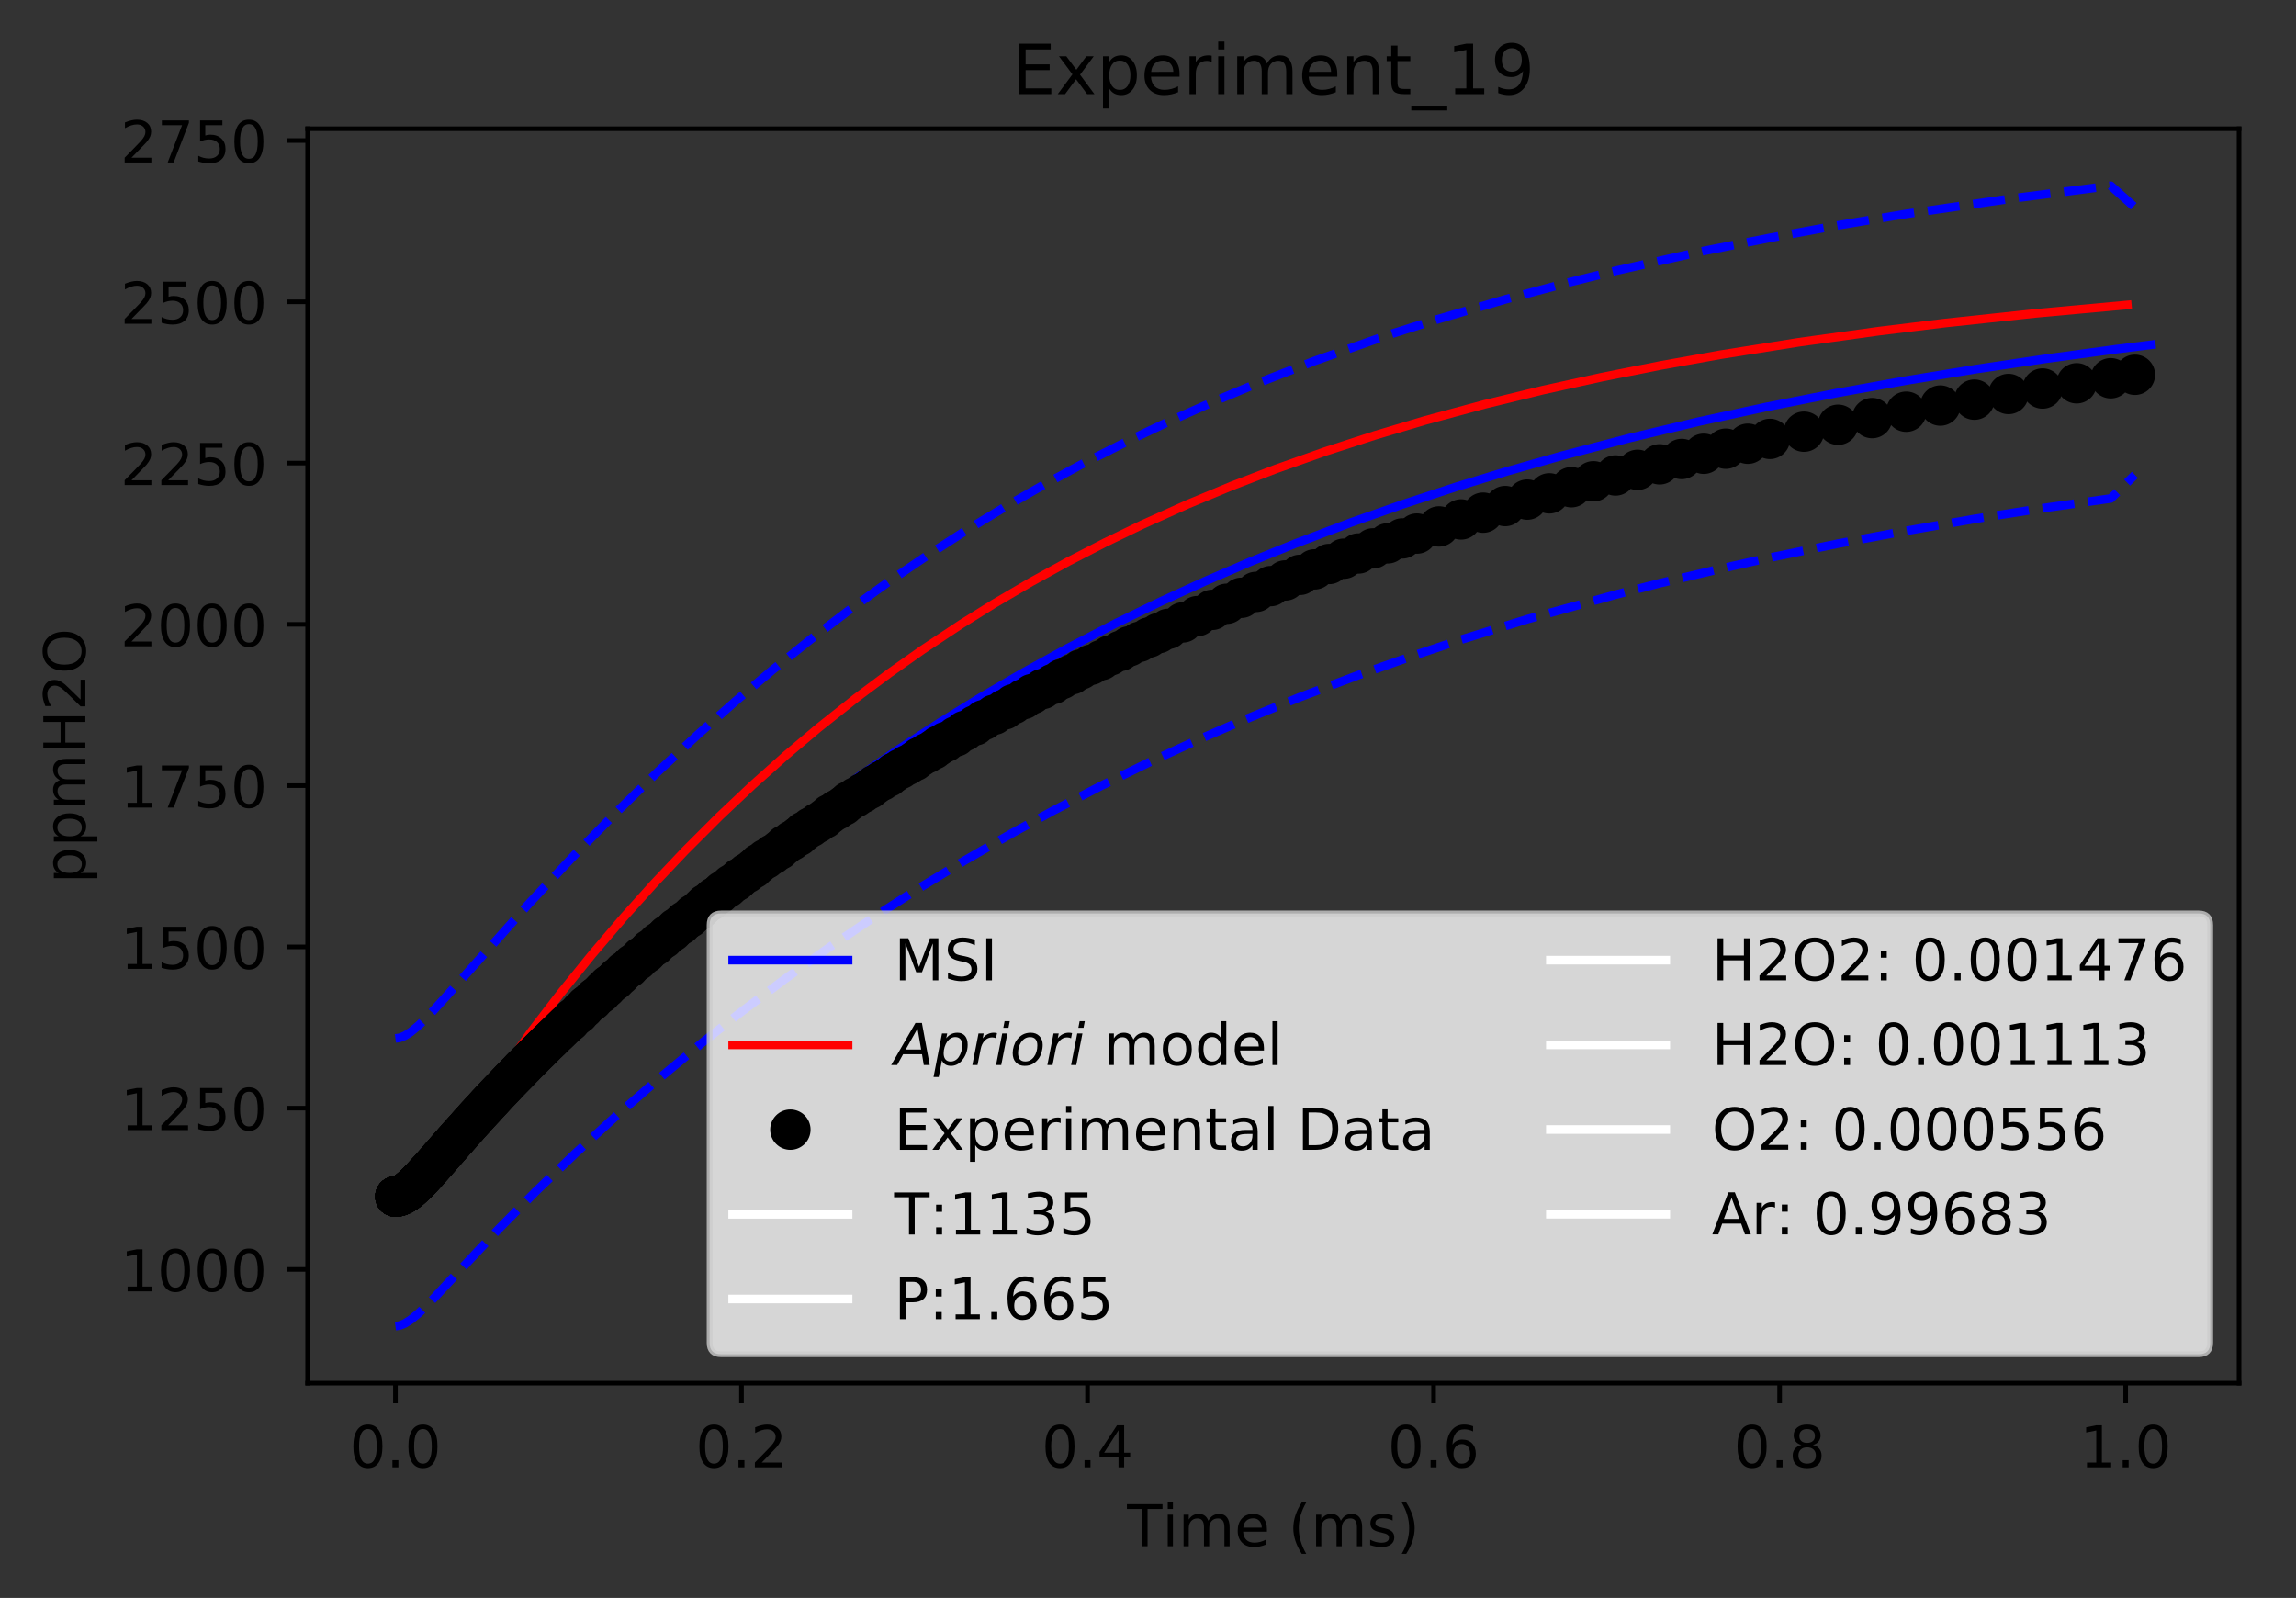 <?xml version="1.0" encoding="utf-8" standalone="no"?>
<!DOCTYPE svg PUBLIC "-//W3C//DTD SVG 1.1//EN"
  "http://www.w3.org/Graphics/SVG/1.1/DTD/svg11.dtd">
<!-- Created with matplotlib (http://matplotlib.org/) -->
<svg height="277pt" version="1.1" viewBox="0 0 398 277" width="398pt" xmlns="http://www.w3.org/2000/svg" xmlns:xlink="http://www.w3.org/1999/xlink">
 <rect x="0" y="0" width="398" height="277" fill="#333333" stroke="none"/>
 <defs>
  <style type="text/css">
*{stroke-linecap:butt;stroke-linejoin:round;}
  </style>
 </defs>
 <g id="figure_1">
  <g id="patch_1">
   <path d="M 0 277.314 
L 398.828 277.314 
L 398.828 0 
L 0 0 
z
" style="fill:none;"/>
  </g>
  <g id="axes_1">
   <g id="patch_2">
    <path d="M 53.328 239.758 
L 388.128 239.758 
L 388.128 22.318 
L 53.328 22.318 
z
" style="fill:none;"/>
   </g>
   <g id="matplotlib.axis_1">
    <g id="xtick_1">
     <g id="line2d_1">
      <defs>
       <path d="M 0 0 
L 0 3.5 
" id="m830eb5d072" style="stroke:#000000;stroke-width:0.8;"/>
      </defs>
      <g>
       <use style="stroke:#000000;stroke-width:0.8;" x="68.546" xlink:href="#m830eb5d072" y="239.758"/>
      </g>
     </g>
     <g id="text_1">
      <!-- 0.0 -->
      <defs>
       <path d="M 31.781 66.406 
Q 24.172 66.406 20.328 58.906 
Q 16.5 51.422 16.5 36.375 
Q 16.5 21.391 20.328 13.891 
Q 24.172 6.391 31.781 6.391 
Q 39.453 6.391 43.281 13.891 
Q 47.125 21.391 47.125 36.375 
Q 47.125 51.422 43.281 58.906 
Q 39.453 66.406 31.781 66.406 
z
M 31.781 74.219 
Q 44.047 74.219 50.516 64.516 
Q 56.984 54.828 56.984 36.375 
Q 56.984 17.969 50.516 8.266 
Q 44.047 -1.422 31.781 -1.422 
Q 19.531 -1.422 13.062 8.266 
Q 6.594 17.969 6.594 36.375 
Q 6.594 54.828 13.062 64.516 
Q 19.531 74.219 31.781 74.219 
z
" id="DejaVuSans-30"/>
       <path d="M 10.688 12.406 
L 21 12.406 
L 21 0 
L 10.688 0 
z
" id="DejaVuSans-2e"/>
      </defs>
      <g transform="translate(60.595 254.357)scale(0.1 -0.1)">
       <use xlink:href="#DejaVuSans-30"/>
       <use x="63.623" xlink:href="#DejaVuSans-2e"/>
       <use x="95.41" xlink:href="#DejaVuSans-30"/>
      </g>
     </g>
    </g>
    <g id="xtick_2">
     <g id="line2d_2">
      <g>
       <use style="stroke:#000000;stroke-width:0.8;" x="128.532" xlink:href="#m830eb5d072" y="239.758"/>
      </g>
     </g>
     <g id="text_2">
      <!-- 0.2 -->
      <defs>
       <path d="M 19.188 8.297 
L 53.609 8.297 
L 53.609 0 
L 7.328 0 
L 7.328 8.297 
Q 12.938 14.109 22.625 23.891 
Q 32.328 33.688 34.812 36.531 
Q 39.547 41.844 41.422 45.531 
Q 43.312 49.219 43.312 52.781 
Q 43.312 58.594 39.234 62.25 
Q 35.156 65.922 28.609 65.922 
Q 23.969 65.922 18.812 64.312 
Q 13.672 62.703 7.812 59.422 
L 7.812 69.391 
Q 13.766 71.781 18.938 73 
Q 24.125 74.219 28.422 74.219 
Q 39.75 74.219 46.484 68.547 
Q 53.219 62.891 53.219 53.422 
Q 53.219 48.922 51.531 44.891 
Q 49.859 40.875 45.406 35.406 
Q 44.188 33.984 37.641 27.219 
Q 31.109 20.453 19.188 8.297 
z
" id="DejaVuSans-32"/>
      </defs>
      <g transform="translate(120.58 254.357)scale(0.1 -0.1)">
       <use xlink:href="#DejaVuSans-30"/>
       <use x="63.623" xlink:href="#DejaVuSans-2e"/>
       <use x="95.41" xlink:href="#DejaVuSans-32"/>
      </g>
     </g>
    </g>
    <g id="xtick_3">
     <g id="line2d_3">
      <g>
       <use style="stroke:#000000;stroke-width:0.8;" x="188.517" xlink:href="#m830eb5d072" y="239.758"/>
      </g>
     </g>
     <g id="text_3">
      <!-- 0.4 -->
      <defs>
       <path d="M 37.797 64.312 
L 12.891 25.391 
L 37.797 25.391 
z
M 35.203 72.906 
L 47.609 72.906 
L 47.609 25.391 
L 58.016 25.391 
L 58.016 17.188 
L 47.609 17.188 
L 47.609 0 
L 37.797 0 
L 37.797 17.188 
L 4.891 17.188 
L 4.891 26.703 
z
" id="DejaVuSans-34"/>
      </defs>
      <g transform="translate(180.566 254.357)scale(0.1 -0.1)">
       <use xlink:href="#DejaVuSans-30"/>
       <use x="63.623" xlink:href="#DejaVuSans-2e"/>
       <use x="95.41" xlink:href="#DejaVuSans-34"/>
      </g>
     </g>
    </g>
    <g id="xtick_4">
     <g id="line2d_4">
      <g>
       <use style="stroke:#000000;stroke-width:0.8;" x="248.503" xlink:href="#m830eb5d072" y="239.758"/>
      </g>
     </g>
     <g id="text_4">
      <!-- 0.6 -->
      <defs>
       <path d="M 33.016 40.375 
Q 26.375 40.375 22.484 35.828 
Q 18.609 31.297 18.609 23.391 
Q 18.609 15.531 22.484 10.953 
Q 26.375 6.391 33.016 6.391 
Q 39.656 6.391 43.531 10.953 
Q 47.406 15.531 47.406 23.391 
Q 47.406 31.297 43.531 35.828 
Q 39.656 40.375 33.016 40.375 
z
M 52.594 71.297 
L 52.594 62.312 
Q 48.875 64.062 45.094 64.984 
Q 41.312 65.922 37.594 65.922 
Q 27.828 65.922 22.672 59.328 
Q 17.531 52.734 16.797 39.406 
Q 19.672 43.656 24.016 45.922 
Q 28.375 48.188 33.594 48.188 
Q 44.578 48.188 50.953 41.516 
Q 57.328 34.859 57.328 23.391 
Q 57.328 12.156 50.688 5.359 
Q 44.047 -1.422 33.016 -1.422 
Q 20.359 -1.422 13.672 8.266 
Q 6.984 17.969 6.984 36.375 
Q 6.984 53.656 15.188 63.938 
Q 23.391 74.219 37.203 74.219 
Q 40.922 74.219 44.703 73.484 
Q 48.484 72.75 52.594 71.297 
z
" id="DejaVuSans-36"/>
      </defs>
      <g transform="translate(240.551 254.357)scale(0.1 -0.1)">
       <use xlink:href="#DejaVuSans-30"/>
       <use x="63.623" xlink:href="#DejaVuSans-2e"/>
       <use x="95.41" xlink:href="#DejaVuSans-36"/>
      </g>
     </g>
    </g>
    <g id="xtick_5">
     <g id="line2d_5">
      <g>
       <use style="stroke:#000000;stroke-width:0.8;" x="308.489" xlink:href="#m830eb5d072" y="239.758"/>
      </g>
     </g>
     <g id="text_5">
      <!-- 0.8 -->
      <defs>
       <path d="M 31.781 34.625 
Q 24.75 34.625 20.719 30.859 
Q 16.703 27.094 16.703 20.516 
Q 16.703 13.922 20.719 10.156 
Q 24.75 6.391 31.781 6.391 
Q 38.812 6.391 42.859 10.172 
Q 46.922 13.969 46.922 20.516 
Q 46.922 27.094 42.891 30.859 
Q 38.875 34.625 31.781 34.625 
z
M 21.922 38.812 
Q 15.578 40.375 12.031 44.719 
Q 8.5 49.078 8.5 55.328 
Q 8.5 64.062 14.719 69.141 
Q 20.953 74.219 31.781 74.219 
Q 42.672 74.219 48.875 69.141 
Q 55.078 64.062 55.078 55.328 
Q 55.078 49.078 51.531 44.719 
Q 48 40.375 41.703 38.812 
Q 48.828 37.156 52.797 32.312 
Q 56.781 27.484 56.781 20.516 
Q 56.781 9.906 50.312 4.234 
Q 43.844 -1.422 31.781 -1.422 
Q 19.734 -1.422 13.25 4.234 
Q 6.781 9.906 6.781 20.516 
Q 6.781 27.484 10.781 32.312 
Q 14.797 37.156 21.922 38.812 
z
M 18.312 54.391 
Q 18.312 48.734 21.844 45.562 
Q 25.391 42.391 31.781 42.391 
Q 38.141 42.391 41.719 45.562 
Q 45.312 48.734 45.312 54.391 
Q 45.312 60.062 41.719 63.234 
Q 38.141 66.406 31.781 66.406 
Q 25.391 66.406 21.844 63.234 
Q 18.312 60.062 18.312 54.391 
z
" id="DejaVuSans-38"/>
      </defs>
      <g transform="translate(300.537 254.357)scale(0.1 -0.1)">
       <use xlink:href="#DejaVuSans-30"/>
       <use x="63.623" xlink:href="#DejaVuSans-2e"/>
       <use x="95.41" xlink:href="#DejaVuSans-38"/>
      </g>
     </g>
    </g>
    <g id="xtick_6">
     <g id="line2d_6">
      <g>
       <use style="stroke:#000000;stroke-width:0.8;" x="368.474" xlink:href="#m830eb5d072" y="239.758"/>
      </g>
     </g>
     <g id="text_6">
      <!-- 1.0 -->
      <defs>
       <path d="M 12.406 8.297 
L 28.516 8.297 
L 28.516 63.922 
L 10.984 60.406 
L 10.984 69.391 
L 28.422 72.906 
L 38.281 72.906 
L 38.281 8.297 
L 54.391 8.297 
L 54.391 0 
L 12.406 0 
z
" id="DejaVuSans-31"/>
      </defs>
      <g transform="translate(360.523 254.357)scale(0.1 -0.1)">
       <use xlink:href="#DejaVuSans-31"/>
       <use x="63.623" xlink:href="#DejaVuSans-2e"/>
       <use x="95.41" xlink:href="#DejaVuSans-30"/>
      </g>
     </g>
    </g>
    <g id="text_7">
     <!-- Time (ms) -->
     <defs>
      <path d="M -0.297 72.906 
L 61.375 72.906 
L 61.375 64.594 
L 35.5 64.594 
L 35.5 0 
L 25.594 0 
L 25.594 64.594 
L -0.297 64.594 
z
" id="DejaVuSans-54"/>
      <path d="M 9.422 54.688 
L 18.406 54.688 
L 18.406 0 
L 9.422 0 
z
M 9.422 75.984 
L 18.406 75.984 
L 18.406 64.594 
L 9.422 64.594 
z
" id="DejaVuSans-69"/>
      <path d="M 52 44.188 
Q 55.375 50.25 60.062 53.125 
Q 64.75 56 71.094 56 
Q 79.641 56 84.281 50.016 
Q 88.922 44.047 88.922 33.016 
L 88.922 0 
L 79.891 0 
L 79.891 32.719 
Q 79.891 40.578 77.094 44.375 
Q 74.312 48.188 68.609 48.188 
Q 61.625 48.188 57.562 43.547 
Q 53.516 38.922 53.516 30.906 
L 53.516 0 
L 44.484 0 
L 44.484 32.719 
Q 44.484 40.625 41.703 44.406 
Q 38.922 48.188 33.109 48.188 
Q 26.219 48.188 22.156 43.531 
Q 18.109 38.875 18.109 30.906 
L 18.109 0 
L 9.078 0 
L 9.078 54.688 
L 18.109 54.688 
L 18.109 46.188 
Q 21.188 51.219 25.484 53.609 
Q 29.781 56 35.688 56 
Q 41.656 56 45.828 52.969 
Q 50 49.953 52 44.188 
z
" id="DejaVuSans-6d"/>
      <path d="M 56.203 29.594 
L 56.203 25.203 
L 14.891 25.203 
Q 15.484 15.922 20.484 11.062 
Q 25.484 6.203 34.422 6.203 
Q 39.594 6.203 44.453 7.469 
Q 49.312 8.734 54.109 11.281 
L 54.109 2.781 
Q 49.266 0.734 44.188 -0.344 
Q 39.109 -1.422 33.891 -1.422 
Q 20.797 -1.422 13.156 6.188 
Q 5.516 13.812 5.516 26.812 
Q 5.516 40.234 12.766 48.109 
Q 20.016 56 32.328 56 
Q 43.359 56 49.781 48.891 
Q 56.203 41.797 56.203 29.594 
z
M 47.219 32.234 
Q 47.125 39.594 43.094 43.984 
Q 39.062 48.391 32.422 48.391 
Q 24.906 48.391 20.391 44.141 
Q 15.875 39.891 15.188 32.172 
z
" id="DejaVuSans-65"/>
      <path id="DejaVuSans-20"/>
      <path d="M 31 75.875 
Q 24.469 64.656 21.281 53.656 
Q 18.109 42.672 18.109 31.391 
Q 18.109 20.125 21.312 9.062 
Q 24.516 -2 31 -13.188 
L 23.188 -13.188 
Q 15.875 -1.703 12.234 9.375 
Q 8.594 20.453 8.594 31.391 
Q 8.594 42.281 12.203 53.312 
Q 15.828 64.359 23.188 75.875 
z
" id="DejaVuSans-28"/>
      <path d="M 44.281 53.078 
L 44.281 44.578 
Q 40.484 46.531 36.375 47.5 
Q 32.281 48.484 27.875 48.484 
Q 21.188 48.484 17.844 46.438 
Q 14.5 44.391 14.5 40.281 
Q 14.5 37.156 16.891 35.375 
Q 19.281 33.594 26.516 31.984 
L 29.594 31.297 
Q 39.156 29.25 43.188 25.516 
Q 47.219 21.781 47.219 15.094 
Q 47.219 7.469 41.188 3.016 
Q 35.156 -1.422 24.609 -1.422 
Q 20.219 -1.422 15.453 -0.562 
Q 10.688 0.297 5.422 2 
L 5.422 11.281 
Q 10.406 8.688 15.234 7.391 
Q 20.062 6.109 24.812 6.109 
Q 31.156 6.109 34.562 8.281 
Q 37.984 10.453 37.984 14.406 
Q 37.984 18.062 35.516 20.016 
Q 33.062 21.969 24.703 23.781 
L 21.578 24.516 
Q 13.234 26.266 9.516 29.906 
Q 5.812 33.547 5.812 39.891 
Q 5.812 47.609 11.281 51.797 
Q 16.75 56 26.812 56 
Q 31.781 56 36.172 55.266 
Q 40.578 54.547 44.281 53.078 
z
" id="DejaVuSans-73"/>
      <path d="M 8.016 75.875 
L 15.828 75.875 
Q 23.141 64.359 26.781 53.312 
Q 30.422 42.281 30.422 31.391 
Q 30.422 20.453 26.781 9.375 
Q 23.141 -1.703 15.828 -13.188 
L 8.016 -13.188 
Q 14.5 -2 17.703 9.062 
Q 20.906 20.125 20.906 31.391 
Q 20.906 42.672 17.703 53.656 
Q 14.5 64.656 8.016 75.875 
z
" id="DejaVuSans-29"/>
     </defs>
     <g transform="translate(195.375 268.035)scale(0.1 -0.1)">
      <use xlink:href="#DejaVuSans-54"/>
      <use x="61.037" xlink:href="#DejaVuSans-69"/>
      <use x="88.82" xlink:href="#DejaVuSans-6d"/>
      <use x="186.232" xlink:href="#DejaVuSans-65"/>
      <use x="247.756" xlink:href="#DejaVuSans-20"/>
      <use x="279.543" xlink:href="#DejaVuSans-28"/>
      <use x="318.557" xlink:href="#DejaVuSans-6d"/>
      <use x="415.969" xlink:href="#DejaVuSans-73"/>
      <use x="468.068" xlink:href="#DejaVuSans-29"/>
     </g>
    </g>
   </g>
   <g id="matplotlib.axis_2">
    <g id="ytick_1">
     <g id="line2d_7">
      <defs>
       <path d="M 0 0 
L -3.5 0 
" id="mfc000fb60a" style="stroke:#000000;stroke-width:0.8;"/>
      </defs>
      <g>
       <use style="stroke:#000000;stroke-width:0.8;" x="53.328" xlink:href="#mfc000fb60a" y="220.054"/>
      </g>
     </g>
     <g id="text_8">
      <!-- 1000 -->
      <g transform="translate(20.878 223.853)scale(0.1 -0.1)">
       <use xlink:href="#DejaVuSans-31"/>
       <use x="63.623" xlink:href="#DejaVuSans-30"/>
       <use x="127.246" xlink:href="#DejaVuSans-30"/>
       <use x="190.869" xlink:href="#DejaVuSans-30"/>
      </g>
     </g>
    </g>
    <g id="ytick_2">
     <g id="line2d_8">
      <g>
       <use style="stroke:#000000;stroke-width:0.8;" x="53.328" xlink:href="#mfc000fb60a" y="192.098"/>
      </g>
     </g>
     <g id="text_9">
      <!-- 1250 -->
      <defs>
       <path d="M 10.797 72.906 
L 49.516 72.906 
L 49.516 64.594 
L 19.828 64.594 
L 19.828 46.734 
Q 21.969 47.469 24.109 47.828 
Q 26.266 48.188 28.422 48.188 
Q 40.625 48.188 47.75 41.5 
Q 54.891 34.812 54.891 23.391 
Q 54.891 11.625 47.562 5.094 
Q 40.234 -1.422 26.906 -1.422 
Q 22.312 -1.422 17.547 -0.641 
Q 12.797 0.141 7.719 1.703 
L 7.719 11.625 
Q 12.109 9.234 16.797 8.062 
Q 21.484 6.891 26.703 6.891 
Q 35.156 6.891 40.078 11.328 
Q 45.016 15.766 45.016 23.391 
Q 45.016 31 40.078 35.438 
Q 35.156 39.891 26.703 39.891 
Q 22.75 39.891 18.812 39.016 
Q 14.891 38.141 10.797 36.281 
z
" id="DejaVuSans-35"/>
      </defs>
      <g transform="translate(20.878 195.898)scale(0.1 -0.1)">
       <use xlink:href="#DejaVuSans-31"/>
       <use x="63.623" xlink:href="#DejaVuSans-32"/>
       <use x="127.246" xlink:href="#DejaVuSans-35"/>
       <use x="190.869" xlink:href="#DejaVuSans-30"/>
      </g>
     </g>
    </g>
    <g id="ytick_3">
     <g id="line2d_9">
      <g>
       <use style="stroke:#000000;stroke-width:0.8;" x="53.328" xlink:href="#mfc000fb60a" y="164.143"/>
      </g>
     </g>
     <g id="text_10">
      <!-- 1500 -->
      <g transform="translate(20.878 167.942)scale(0.1 -0.1)">
       <use xlink:href="#DejaVuSans-31"/>
       <use x="63.623" xlink:href="#DejaVuSans-35"/>
       <use x="127.246" xlink:href="#DejaVuSans-30"/>
       <use x="190.869" xlink:href="#DejaVuSans-30"/>
      </g>
     </g>
    </g>
    <g id="ytick_4">
     <g id="line2d_10">
      <g>
       <use style="stroke:#000000;stroke-width:0.8;" x="53.328" xlink:href="#mfc000fb60a" y="136.187"/>
      </g>
     </g>
     <g id="text_11">
      <!-- 1750 -->
      <defs>
       <path d="M 8.203 72.906 
L 55.078 72.906 
L 55.078 68.703 
L 28.609 0 
L 18.312 0 
L 43.219 64.594 
L 8.203 64.594 
z
" id="DejaVuSans-37"/>
      </defs>
      <g transform="translate(20.878 139.987)scale(0.1 -0.1)">
       <use xlink:href="#DejaVuSans-31"/>
       <use x="63.623" xlink:href="#DejaVuSans-37"/>
       <use x="127.246" xlink:href="#DejaVuSans-35"/>
       <use x="190.869" xlink:href="#DejaVuSans-30"/>
      </g>
     </g>
    </g>
    <g id="ytick_5">
     <g id="line2d_11">
      <g>
       <use style="stroke:#000000;stroke-width:0.8;" x="53.328" xlink:href="#mfc000fb60a" y="108.232"/>
      </g>
     </g>
     <g id="text_12">
      <!-- 2000 -->
      <g transform="translate(20.878 112.031)scale(0.1 -0.1)">
       <use xlink:href="#DejaVuSans-32"/>
       <use x="63.623" xlink:href="#DejaVuSans-30"/>
       <use x="127.246" xlink:href="#DejaVuSans-30"/>
       <use x="190.869" xlink:href="#DejaVuSans-30"/>
      </g>
     </g>
    </g>
    <g id="ytick_6">
     <g id="line2d_12">
      <g>
       <use style="stroke:#000000;stroke-width:0.8;" x="53.328" xlink:href="#mfc000fb60a" y="80.276"/>
      </g>
     </g>
     <g id="text_13">
      <!-- 2250 -->
      <g transform="translate(20.878 84.076)scale(0.1 -0.1)">
       <use xlink:href="#DejaVuSans-32"/>
       <use x="63.623" xlink:href="#DejaVuSans-32"/>
       <use x="127.246" xlink:href="#DejaVuSans-35"/>
       <use x="190.869" xlink:href="#DejaVuSans-30"/>
      </g>
     </g>
    </g>
    <g id="ytick_7">
     <g id="line2d_13">
      <g>
       <use style="stroke:#000000;stroke-width:0.8;" x="53.328" xlink:href="#mfc000fb60a" y="52.321"/>
      </g>
     </g>
     <g id="text_14">
      <!-- 2500 -->
      <g transform="translate(20.878 56.12)scale(0.1 -0.1)">
       <use xlink:href="#DejaVuSans-32"/>
       <use x="63.623" xlink:href="#DejaVuSans-35"/>
       <use x="127.246" xlink:href="#DejaVuSans-30"/>
       <use x="190.869" xlink:href="#DejaVuSans-30"/>
      </g>
     </g>
    </g>
    <g id="ytick_8">
     <g id="line2d_14">
      <g>
       <use style="stroke:#000000;stroke-width:0.8;" x="53.328" xlink:href="#mfc000fb60a" y="24.366"/>
      </g>
     </g>
     <g id="text_15">
      <!-- 2750 -->
      <g transform="translate(20.878 28.165)scale(0.1 -0.1)">
       <use xlink:href="#DejaVuSans-32"/>
       <use x="63.623" xlink:href="#DejaVuSans-37"/>
       <use x="127.246" xlink:href="#DejaVuSans-35"/>
       <use x="190.869" xlink:href="#DejaVuSans-30"/>
      </g>
     </g>
    </g>
    <g id="text_16">
     <!-- ppmH2O -->
     <defs>
      <path d="M 18.109 8.203 
L 18.109 -20.797 
L 9.078 -20.797 
L 9.078 54.688 
L 18.109 54.688 
L 18.109 46.391 
Q 20.953 51.266 25.266 53.625 
Q 29.594 56 35.594 56 
Q 45.562 56 51.781 48.094 
Q 58.016 40.188 58.016 27.297 
Q 58.016 14.406 51.781 6.484 
Q 45.562 -1.422 35.594 -1.422 
Q 29.594 -1.422 25.266 0.953 
Q 20.953 3.328 18.109 8.203 
z
M 48.688 27.297 
Q 48.688 37.203 44.609 42.844 
Q 40.531 48.484 33.406 48.484 
Q 26.266 48.484 22.188 42.844 
Q 18.109 37.203 18.109 27.297 
Q 18.109 17.391 22.188 11.75 
Q 26.266 6.109 33.406 6.109 
Q 40.531 6.109 44.609 11.75 
Q 48.688 17.391 48.688 27.297 
z
" id="DejaVuSans-70"/>
      <path d="M 9.812 72.906 
L 19.672 72.906 
L 19.672 43.016 
L 55.516 43.016 
L 55.516 72.906 
L 65.375 72.906 
L 65.375 0 
L 55.516 0 
L 55.516 34.719 
L 19.672 34.719 
L 19.672 0 
L 9.812 0 
z
" id="DejaVuSans-48"/>
      <path d="M 39.406 66.219 
Q 28.656 66.219 22.328 58.203 
Q 16.016 50.203 16.016 36.375 
Q 16.016 22.609 22.328 14.594 
Q 28.656 6.594 39.406 6.594 
Q 50.141 6.594 56.422 14.594 
Q 62.703 22.609 62.703 36.375 
Q 62.703 50.203 56.422 58.203 
Q 50.141 66.219 39.406 66.219 
z
M 39.406 74.219 
Q 54.734 74.219 63.906 63.938 
Q 73.094 53.656 73.094 36.375 
Q 73.094 19.141 63.906 8.859 
Q 54.734 -1.422 39.406 -1.422 
Q 24.031 -1.422 14.812 8.828 
Q 5.609 19.094 5.609 36.375 
Q 5.609 53.656 14.812 63.938 
Q 24.031 74.219 39.406 74.219 
z
" id="DejaVuSans-4f"/>
     </defs>
     <g transform="translate(14.798 153.134)rotate(-90)scale(0.1 -0.1)">
      <use xlink:href="#DejaVuSans-70"/>
      <use x="63.477" xlink:href="#DejaVuSans-70"/>
      <use x="126.953" xlink:href="#DejaVuSans-6d"/>
      <use x="224.365" xlink:href="#DejaVuSans-48"/>
      <use x="299.561" xlink:href="#DejaVuSans-32"/>
      <use x="363.184" xlink:href="#DejaVuSans-4f"/>
     </g>
    </g>
   </g>
   <g id="line2d_15">
    <path clip-path="url(#pf0b1da94d7)" d="M 68.546 207.415 
L 69.276 207.31 
L 70.1 206.979 
L 71.157 206.312 
L 72.607 205.101 
L 74.644 203.065 
L 78.287 199.045 
L 87.307 189.035 
L 93.802 182.166 
L 100.81 175.074 
L 107.681 168.426 
L 114.553 162.077 
L 121.436 156.012 
L 128.342 150.217 
L 135.249 144.704 
L 142.156 139.464 
L 149.062 134.486 
L 155.969 129.76 
L 162.876 125.275 
L 170.05 120.858 
L 177.058 116.772 
L 185.085 112.355 
L 193.446 108.035 
L 201.173 104.285 
L 208.899 100.753 
L 216.626 97.427 
L 224.352 94.295 
L 234.269 90.543 
L 243.291 87.374 
L 252.657 84.312 
L 261.283 81.684 
L 270.704 79.011 
L 282.538 75.92 
L 294.373 73.102 
L 306.208 70.535 
L 318.335 68.138 
L 330.463 65.959 
L 342.591 63.976 
L 354.718 62.172 
L 366.846 60.529 
L 372.91 59.764 
L 372.91 59.764 
" style="fill:none;stroke:#0000ff;stroke-linecap:square;stroke-width:1.5;"/>
   </g>
   <g id="line2d_16">
    <path clip-path="url(#pf0b1da94d7)" d="M 68.546 207.415 
L 69.337 207.31 
L 70.287 206.938 
L 71.385 206.236 
L 72.677 205.118 
L 74.256 203.432 
L 76.204 201.02 
L 79.246 196.849 
L 92.029 178.897 
L 97.136 172.239 
L 102.577 165.507 
L 108.085 159.047 
L 113.397 153.136 
L 118.708 147.523 
L 124.779 141.453 
L 130.482 136.07 
L 136.194 130.973 
L 141.905 126.155 
L 148.442 120.965 
L 154.19 116.673 
L 159.968 112.598 
L 166.645 108.174 
L 172.265 104.672 
L 178.693 100.903 
L 185.121 97.369 
L 191.549 94.058 
L 197.977 90.954 
L 205.901 87.395 
L 213.521 84.231 
L 221.155 81.297 
L 229.793 78.239 
L 238.431 75.436 
L 247.07 72.868 
L 257.287 70.106 
L 267.504 67.614 
L 277.721 65.366 
L 287.938 63.337 
L 298.155 61.505 
L 311.778 59.336 
L 325.722 57.401 
L 337.044 56.015 
L 352.772 54.33 
L 368.756 52.864 
L 368.756 52.864 
" style="fill:none;stroke:#ff0000;stroke-linecap:square;stroke-width:1.5;"/>
   </g>
   <g id="line2d_17">
    <defs>
     <path d="M 0 3 
C 0.796 3 1.559 2.684 2.121 2.121 
C 2.684 1.559 3 0.796 3 0 
C 3 -0.796 2.684 -1.559 2.121 -2.121 
C 1.559 -2.684 0.796 -3 0 -3 
C -0.796 -3 -1.559 -2.684 -2.121 -2.121 
C -2.684 -1.559 -3 -0.796 -3 0 
C -3 0.796 -2.684 1.559 -2.121 2.121 
C -1.559 2.684 -0.796 3 0 3 
z
" id="m0cf5345b32" style="stroke:#000000;"/>
    </defs>
    <g clip-path="url(#pf0b1da94d7)">
     <use style="stroke:#000000;" x="68.546" xlink:href="#m0cf5345b32" y="207.415"/>
     <use style="stroke:#000000;" x="68.546" xlink:href="#m0cf5345b32" y="207.415"/>
     <use style="stroke:#000000;" x="68.546" xlink:href="#m0cf5345b32" y="207.415"/>
     <use style="stroke:#000000;" x="68.546" xlink:href="#m0cf5345b32" y="207.415"/>
     <use style="stroke:#000000;" x="68.546" xlink:href="#m0cf5345b32" y="207.415"/>
     <use style="stroke:#000000;" x="68.547" xlink:href="#m0cf5345b32" y="207.415"/>
     <use style="stroke:#000000;" x="68.547" xlink:href="#m0cf5345b32" y="207.415"/>
     <use style="stroke:#000000;" x="68.547" xlink:href="#m0cf5345b32" y="207.415"/>
     <use style="stroke:#000000;" x="68.547" xlink:href="#m0cf5345b32" y="207.415"/>
     <use style="stroke:#000000;" x="68.548" xlink:href="#m0cf5345b32" y="207.415"/>
     <use style="stroke:#000000;" x="68.549" xlink:href="#m0cf5345b32" y="207.415"/>
     <use style="stroke:#000000;" x="68.551" xlink:href="#m0cf5345b32" y="207.415"/>
     <use style="stroke:#000000;" x="68.552" xlink:href="#m0cf5345b32" y="207.415"/>
     <use style="stroke:#000000;" x="68.553" xlink:href="#m0cf5345b32" y="207.415"/>
     <use style="stroke:#000000;" x="68.555" xlink:href="#m0cf5345b32" y="207.415"/>
     <use style="stroke:#000000;" x="68.557" xlink:href="#m0cf5345b32" y="207.415"/>
     <use style="stroke:#000000;" x="68.558" xlink:href="#m0cf5345b32" y="207.415"/>
     <use style="stroke:#000000;" x="68.56" xlink:href="#m0cf5345b32" y="207.415"/>
     <use style="stroke:#000000;" x="68.562" xlink:href="#m0cf5345b32" y="207.415"/>
     <use style="stroke:#000000;" x="68.569" xlink:href="#m0cf5345b32" y="207.415"/>
     <use style="stroke:#000000;" x="68.575" xlink:href="#m0cf5345b32" y="207.415"/>
     <use style="stroke:#000000;" x="68.581" xlink:href="#m0cf5345b32" y="207.415"/>
     <use style="stroke:#000000;" x="68.588" xlink:href="#m0cf5345b32" y="207.415"/>
     <use style="stroke:#000000;" x="68.594" xlink:href="#m0cf5345b32" y="207.415"/>
     <use style="stroke:#000000;" x="68.601" xlink:href="#m0cf5345b32" y="207.415"/>
     <use style="stroke:#000000;" x="68.607" xlink:href="#m0cf5345b32" y="207.413"/>
     <use style="stroke:#000000;" x="68.622" xlink:href="#m0cf5345b32" y="207.413"/>
     <use style="stroke:#000000;" x="68.636" xlink:href="#m0cf5345b32" y="207.412"/>
     <use style="stroke:#000000;" x="68.651" xlink:href="#m0cf5345b32" y="207.412"/>
     <use style="stroke:#000000;" x="68.666" xlink:href="#m0cf5345b32" y="207.411"/>
     <use style="stroke:#000000;" x="68.681" xlink:href="#m0cf5345b32" y="207.41"/>
     <use style="stroke:#000000;" x="68.707" xlink:href="#m0cf5345b32" y="207.408"/>
     <use style="stroke:#000000;" x="68.733" xlink:href="#m0cf5345b32" y="207.406"/>
     <use style="stroke:#000000;" x="68.759" xlink:href="#m0cf5345b32" y="207.402"/>
     <use style="stroke:#000000;" x="68.786" xlink:href="#m0cf5345b32" y="207.4"/>
     <use style="stroke:#000000;" x="68.812" xlink:href="#m0cf5345b32" y="207.396"/>
     <use style="stroke:#000000;" x="68.838" xlink:href="#m0cf5345b32" y="207.392"/>
     <use style="stroke:#000000;" x="68.888" xlink:href="#m0cf5345b32" y="207.384"/>
     <use style="stroke:#000000;" x="68.939" xlink:href="#m0cf5345b32" y="207.374"/>
     <use style="stroke:#000000;" x="68.975" xlink:href="#m0cf5345b32" y="207.367"/>
     <use style="stroke:#000000;" x="69.011" xlink:href="#m0cf5345b32" y="207.359"/>
     <use style="stroke:#000000;" x="69.047" xlink:href="#m0cf5345b32" y="207.35"/>
     <use style="stroke:#000000;" x="69.083" xlink:href="#m0cf5345b32" y="207.341"/>
     <use style="stroke:#000000;" x="69.119" xlink:href="#m0cf5345b32" y="207.331"/>
     <use style="stroke:#000000;" x="69.155" xlink:href="#m0cf5345b32" y="207.32"/>
     <use style="stroke:#000000;" x="69.194" xlink:href="#m0cf5345b32" y="207.308"/>
     <use style="stroke:#000000;" x="69.23" xlink:href="#m0cf5345b32" y="207.297"/>
     <use style="stroke:#000000;" x="69.266" xlink:href="#m0cf5345b32" y="207.285"/>
     <use style="stroke:#000000;" x="69.329" xlink:href="#m0cf5345b32" y="207.263"/>
     <use style="stroke:#000000;" x="69.392" xlink:href="#m0cf5345b32" y="207.238"/>
     <use style="stroke:#000000;" x="69.455" xlink:href="#m0cf5345b32" y="207.212"/>
     <use style="stroke:#000000;" x="69.518" xlink:href="#m0cf5345b32" y="207.185"/>
     <use style="stroke:#000000;" x="69.581" xlink:href="#m0cf5345b32" y="207.157"/>
     <use style="stroke:#000000;" x="69.647" xlink:href="#m0cf5345b32" y="207.127"/>
     <use style="stroke:#000000;" x="69.71" xlink:href="#m0cf5345b32" y="207.096"/>
     <use style="stroke:#000000;" x="69.773" xlink:href="#m0cf5345b32" y="207.063"/>
     <use style="stroke:#000000;" x="69.836" xlink:href="#m0cf5345b32" y="207.029"/>
     <use style="stroke:#000000;" x="69.899" xlink:href="#m0cf5345b32" y="206.994"/>
     <use style="stroke:#000000;" x="69.962" xlink:href="#m0cf5345b32" y="206.957"/>
     <use style="stroke:#000000;" x="70.025" xlink:href="#m0cf5345b32" y="206.92"/>
     <use style="stroke:#000000;" x="70.091" xlink:href="#m0cf5345b32" y="206.881"/>
     <use style="stroke:#000000;" x="70.154" xlink:href="#m0cf5345b32" y="206.842"/>
     <use style="stroke:#000000;" x="70.217" xlink:href="#m0cf5345b32" y="206.801"/>
     <use style="stroke:#000000;" x="70.28" xlink:href="#m0cf5345b32" y="206.759"/>
     <use style="stroke:#000000;" x="70.343" xlink:href="#m0cf5345b32" y="206.716"/>
     <use style="stroke:#000000;" x="70.439" xlink:href="#m0cf5345b32" y="206.65"/>
     <use style="stroke:#000000;" x="70.535" xlink:href="#m0cf5345b32" y="206.58"/>
     <use style="stroke:#000000;" x="70.628" xlink:href="#m0cf5345b32" y="206.51"/>
     <use style="stroke:#000000;" x="70.724" xlink:href="#m0cf5345b32" y="206.438"/>
     <use style="stroke:#000000;" x="70.82" xlink:href="#m0cf5345b32" y="206.363"/>
     <use style="stroke:#000000;" x="70.916" xlink:href="#m0cf5345b32" y="206.287"/>
     <use style="stroke:#000000;" x="71.012" xlink:href="#m0cf5345b32" y="206.209"/>
     <use style="stroke:#000000;" x="71.105" xlink:href="#m0cf5345b32" y="206.13"/>
     <use style="stroke:#000000;" x="71.201" xlink:href="#m0cf5345b32" y="206.049"/>
     <use style="stroke:#000000;" x="71.297" xlink:href="#m0cf5345b32" y="205.966"/>
     <use style="stroke:#000000;" x="71.393" xlink:href="#m0cf5345b32" y="205.883"/>
     <use style="stroke:#000000;" x="71.486" xlink:href="#m0cf5345b32" y="205.798"/>
     <use style="stroke:#000000;" x="71.576" xlink:href="#m0cf5345b32" y="205.71"/>
     <use style="stroke:#000000;" x="71.666" xlink:href="#m0cf5345b32" y="205.623"/>
     <use style="stroke:#000000;" x="71.786" xlink:href="#m0cf5345b32" y="205.534"/>
     <use style="stroke:#000000;" x="71.876" xlink:href="#m0cf5345b32" y="205.444"/>
     <use style="stroke:#000000;" x="71.965" xlink:href="#m0cf5345b32" y="205.353"/>
     <use style="stroke:#000000;" x="72.055" xlink:href="#m0cf5345b32" y="205.261"/>
     <use style="stroke:#000000;" x="72.145" xlink:href="#m0cf5345b32" y="205.167"/>
     <use style="stroke:#000000;" x="72.235" xlink:href="#m0cf5345b32" y="205.073"/>
     <use style="stroke:#000000;" x="72.355" xlink:href="#m0cf5345b32" y="204.978"/>
     <use style="stroke:#000000;" x="72.445" xlink:href="#m0cf5345b32" y="204.883"/>
     <use style="stroke:#000000;" x="72.535" xlink:href="#m0cf5345b32" y="204.786"/>
     <use style="stroke:#000000;" x="72.625" xlink:href="#m0cf5345b32" y="204.688"/>
     <use style="stroke:#000000;" x="72.715" xlink:href="#m0cf5345b32" y="204.591"/>
     <use style="stroke:#000000;" x="72.835" xlink:href="#m0cf5345b32" y="204.492"/>
     <use style="stroke:#000000;" x="72.925" xlink:href="#m0cf5345b32" y="204.392"/>
     <use style="stroke:#000000;" x="73.015" xlink:href="#m0cf5345b32" y="204.293"/>
     <use style="stroke:#000000;" x="73.105" xlink:href="#m0cf5345b32" y="204.192"/>
     <use style="stroke:#000000;" x="73.195" xlink:href="#m0cf5345b32" y="204.09"/>
     <use style="stroke:#000000;" x="73.285" xlink:href="#m0cf5345b32" y="203.988"/>
     <use style="stroke:#000000;" x="73.405" xlink:href="#m0cf5345b32" y="203.887"/>
     <use style="stroke:#000000;" x="73.495" xlink:href="#m0cf5345b32" y="203.784"/>
     <use style="stroke:#000000;" x="73.585" xlink:href="#m0cf5345b32" y="203.681"/>
     <use style="stroke:#000000;" x="73.675" xlink:href="#m0cf5345b32" y="203.577"/>
     <use style="stroke:#000000;" x="73.765" xlink:href="#m0cf5345b32" y="203.473"/>
     <use style="stroke:#000000;" x="73.855" xlink:href="#m0cf5345b32" y="203.368"/>
     <use style="stroke:#000000;" x="73.975" xlink:href="#m0cf5345b32" y="203.264"/>
     <use style="stroke:#000000;" x="74.065" xlink:href="#m0cf5345b32" y="203.159"/>
     <use style="stroke:#000000;" x="74.155" xlink:href="#m0cf5345b32" y="203.052"/>
     <use style="stroke:#000000;" x="74.245" xlink:href="#m0cf5345b32" y="202.947"/>
     <use style="stroke:#000000;" x="74.395" xlink:href="#m0cf5345b32" y="202.786"/>
     <use style="stroke:#000000;" x="74.545" xlink:href="#m0cf5345b32" y="202.625"/>
     <use style="stroke:#000000;" x="74.695" xlink:href="#m0cf5345b32" y="202.464"/>
     <use style="stroke:#000000;" x="74.815" xlink:href="#m0cf5345b32" y="202.302"/>
     <use style="stroke:#000000;" x="74.965" xlink:href="#m0cf5345b32" y="202.139"/>
     <use style="stroke:#000000;" x="75.115" xlink:href="#m0cf5345b32" y="201.977"/>
     <use style="stroke:#000000;" x="75.265" xlink:href="#m0cf5345b32" y="201.813"/>
     <use style="stroke:#000000;" x="75.415" xlink:href="#m0cf5345b32" y="201.649"/>
     <use style="stroke:#000000;" x="75.535" xlink:href="#m0cf5345b32" y="201.486"/>
     <use style="stroke:#000000;" x="75.685" xlink:href="#m0cf5345b32" y="201.321"/>
     <use style="stroke:#000000;" x="75.835" xlink:href="#m0cf5345b32" y="201.157"/>
     <use style="stroke:#000000;" x="75.985" xlink:href="#m0cf5345b32" y="200.993"/>
     <use style="stroke:#000000;" x="76.134" xlink:href="#m0cf5345b32" y="200.828"/>
     <use style="stroke:#000000;" x="76.254" xlink:href="#m0cf5345b32" y="200.663"/>
     <use style="stroke:#000000;" x="76.404" xlink:href="#m0cf5345b32" y="200.498"/>
     <use style="stroke:#000000;" x="76.554" xlink:href="#m0cf5345b32" y="200.334"/>
     <use style="stroke:#000000;" x="76.704" xlink:href="#m0cf5345b32" y="200.169"/>
     <use style="stroke:#000000;" x="76.854" xlink:href="#m0cf5345b32" y="200.003"/>
     <use style="stroke:#000000;" x="77.004" xlink:href="#m0cf5345b32" y="199.839"/>
     <use style="stroke:#000000;" x="77.124" xlink:href="#m0cf5345b32" y="199.673"/>
     <use style="stroke:#000000;" x="77.274" xlink:href="#m0cf5345b32" y="199.509"/>
     <use style="stroke:#000000;" x="77.424" xlink:href="#m0cf5345b32" y="199.343"/>
     <use style="stroke:#000000;" x="77.574" xlink:href="#m0cf5345b32" y="199.179"/>
     <use style="stroke:#000000;" x="77.724" xlink:href="#m0cf5345b32" y="199.013"/>
     <use style="stroke:#000000;" x="77.844" xlink:href="#m0cf5345b32" y="198.849"/>
     <use style="stroke:#000000;" x="77.994" xlink:href="#m0cf5345b32" y="198.685"/>
     <use style="stroke:#000000;" x="78.144" xlink:href="#m0cf5345b32" y="198.52"/>
     <use style="stroke:#000000;" x="78.294" xlink:href="#m0cf5345b32" y="198.356"/>
     <use style="stroke:#000000;" x="78.444" xlink:href="#m0cf5345b32" y="198.192"/>
     <use style="stroke:#000000;" x="78.564" xlink:href="#m0cf5345b32" y="198.027"/>
     <use style="stroke:#000000;" x="78.714" xlink:href="#m0cf5345b32" y="197.863"/>
     <use style="stroke:#000000;" x="78.864" xlink:href="#m0cf5345b32" y="197.7"/>
     <use style="stroke:#000000;" x="79.014" xlink:href="#m0cf5345b32" y="197.535"/>
     <use style="stroke:#000000;" x="79.164" xlink:href="#m0cf5345b32" y="197.372"/>
     <use style="stroke:#000000;" x="79.284" xlink:href="#m0cf5345b32" y="197.209"/>
     <use style="stroke:#000000;" x="79.434" xlink:href="#m0cf5345b32" y="197.045"/>
     <use style="stroke:#000000;" x="79.584" xlink:href="#m0cf5345b32" y="196.882"/>
     <use style="stroke:#000000;" x="79.734" xlink:href="#m0cf5345b32" y="196.719"/>
     <use style="stroke:#000000;" x="79.884" xlink:href="#m0cf5345b32" y="196.557"/>
     <use style="stroke:#000000;" x="80.094" xlink:href="#m0cf5345b32" y="196.312"/>
     <use style="stroke:#000000;" x="80.303" xlink:href="#m0cf5345b32" y="196.069"/>
     <use style="stroke:#000000;" x="80.513" xlink:href="#m0cf5345b32" y="195.825"/>
     <use style="stroke:#000000;" x="80.753" xlink:href="#m0cf5345b32" y="195.583"/>
     <use style="stroke:#000000;" x="80.963" xlink:href="#m0cf5345b32" y="195.34"/>
     <use style="stroke:#000000;" x="81.173" xlink:href="#m0cf5345b32" y="195.099"/>
     <use style="stroke:#000000;" x="81.383" xlink:href="#m0cf5345b32" y="194.857"/>
     <use style="stroke:#000000;" x="81.593" xlink:href="#m0cf5345b32" y="194.617"/>
     <use style="stroke:#000000;" x="81.833" xlink:href="#m0cf5345b32" y="194.376"/>
     <use style="stroke:#000000;" x="82.043" xlink:href="#m0cf5345b32" y="194.137"/>
     <use style="stroke:#000000;" x="82.253" xlink:href="#m0cf5345b32" y="193.898"/>
     <use style="stroke:#000000;" x="82.463" xlink:href="#m0cf5345b32" y="193.658"/>
     <use style="stroke:#000000;" x="82.673" xlink:href="#m0cf5345b32" y="193.42"/>
     <use style="stroke:#000000;" x="82.913" xlink:href="#m0cf5345b32" y="193.182"/>
     <use style="stroke:#000000;" x="83.123" xlink:href="#m0cf5345b32" y="192.945"/>
     <use style="stroke:#000000;" x="83.333" xlink:href="#m0cf5345b32" y="192.708"/>
     <use style="stroke:#000000;" x="83.543" xlink:href="#m0cf5345b32" y="192.472"/>
     <use style="stroke:#000000;" x="83.783" xlink:href="#m0cf5345b32" y="192.236"/>
     <use style="stroke:#000000;" x="83.993" xlink:href="#m0cf5345b32" y="192"/>
     <use style="stroke:#000000;" x="84.203" xlink:href="#m0cf5345b32" y="191.766"/>
     <use style="stroke:#000000;" x="84.412" xlink:href="#m0cf5345b32" y="191.531"/>
     <use style="stroke:#000000;" x="84.622" xlink:href="#m0cf5345b32" y="191.298"/>
     <use style="stroke:#000000;" x="84.862" xlink:href="#m0cf5345b32" y="191.064"/>
     <use style="stroke:#000000;" x="85.072" xlink:href="#m0cf5345b32" y="190.831"/>
     <use style="stroke:#000000;" x="85.282" xlink:href="#m0cf5345b32" y="190.599"/>
     <use style="stroke:#000000;" x="85.492" xlink:href="#m0cf5345b32" y="190.367"/>
     <use style="stroke:#000000;" x="85.732" xlink:href="#m0cf5345b32" y="190.136"/>
     <use style="stroke:#000000;" x="86.032" xlink:href="#m0cf5345b32" y="189.789"/>
     <use style="stroke:#000000;" x="86.362" xlink:href="#m0cf5345b32" y="189.445"/>
     <use style="stroke:#000000;" x="86.692" xlink:href="#m0cf5345b32" y="189.1"/>
     <use style="stroke:#000000;" x="87.022" xlink:href="#m0cf5345b32" y="188.757"/>
     <use style="stroke:#000000;" x="87.352" xlink:href="#m0cf5345b32" y="188.415"/>
     <use style="stroke:#000000;" x="87.682" xlink:href="#m0cf5345b32" y="188.074"/>
     <use style="stroke:#000000;" x="87.982" xlink:href="#m0cf5345b32" y="187.734"/>
     <use style="stroke:#000000;" x="88.312" xlink:href="#m0cf5345b32" y="187.395"/>
     <use style="stroke:#000000;" x="88.641" xlink:href="#m0cf5345b32" y="187.057"/>
     <use style="stroke:#000000;" x="88.971" xlink:href="#m0cf5345b32" y="186.721"/>
     <use style="stroke:#000000;" x="89.301" xlink:href="#m0cf5345b32" y="186.385"/>
     <use style="stroke:#000000;" x="89.631" xlink:href="#m0cf5345b32" y="186.051"/>
     <use style="stroke:#000000;" x="89.961" xlink:href="#m0cf5345b32" y="185.718"/>
     <use style="stroke:#000000;" x="90.261" xlink:href="#m0cf5345b32" y="185.386"/>
     <use style="stroke:#000000;" x="90.591" xlink:href="#m0cf5345b32" y="185.054"/>
     <use style="stroke:#000000;" x="90.921" xlink:href="#m0cf5345b32" y="184.724"/>
     <use style="stroke:#000000;" x="91.401" xlink:href="#m0cf5345b32" y="184.229"/>
     <use style="stroke:#000000;" x="91.911" xlink:href="#m0cf5345b32" y="183.737"/>
     <use style="stroke:#000000;" x="92.391" xlink:href="#m0cf5345b32" y="183.248"/>
     <use style="stroke:#000000;" x="92.87" xlink:href="#m0cf5345b32" y="182.76"/>
     <use style="stroke:#000000;" x="93.38" xlink:href="#m0cf5345b32" y="182.275"/>
     <use style="stroke:#000000;" x="93.86" xlink:href="#m0cf5345b32" y="181.792"/>
     <use style="stroke:#000000;" x="94.34" xlink:href="#m0cf5345b32" y="181.31"/>
     <use style="stroke:#000000;" x="94.82" xlink:href="#m0cf5345b32" y="180.831"/>
     <use style="stroke:#000000;" x="95.33" xlink:href="#m0cf5345b32" y="180.355"/>
     <use style="stroke:#000000;" x="95.81" xlink:href="#m0cf5345b32" y="179.88"/>
     <use style="stroke:#000000;" x="96.29" xlink:href="#m0cf5345b32" y="179.408"/>
     <use style="stroke:#000000;" x="96.8" xlink:href="#m0cf5345b32" y="178.937"/>
     <use style="stroke:#000000;" x="97.279" xlink:href="#m0cf5345b32" y="178.468"/>
     <use style="stroke:#000000;" x="97.759" xlink:href="#m0cf5345b32" y="178.002"/>
     <use style="stroke:#000000;" x="98.239" xlink:href="#m0cf5345b32" y="177.537"/>
     <use style="stroke:#000000;" x="98.839" xlink:href="#m0cf5345b32" y="177.075"/>
     <use style="stroke:#000000;" x="99.139" xlink:href="#m0cf5345b32" y="176.614"/>
     <use style="stroke:#000000;" x="99.739" xlink:href="#m0cf5345b32" y="176.156"/>
     <use style="stroke:#000000;" x="100.339" xlink:href="#m0cf5345b32" y="175.699"/>
     <use style="stroke:#000000;" x="100.639" xlink:href="#m0cf5345b32" y="175.243"/>
     <use style="stroke:#000000;" x="101.238" xlink:href="#m0cf5345b32" y="174.791"/>
     <use style="stroke:#000000;" x="101.538" xlink:href="#m0cf5345b32" y="174.34"/>
     <use style="stroke:#000000;" x="102.138" xlink:href="#m0cf5345b32" y="173.89"/>
     <use style="stroke:#000000;" x="102.738" xlink:href="#m0cf5345b32" y="173.443"/>
     <use style="stroke:#000000;" x="103.038" xlink:href="#m0cf5345b32" y="172.997"/>
     <use style="stroke:#000000;" x="103.638" xlink:href="#m0cf5345b32" y="172.554"/>
     <use style="stroke:#000000;" x="104.238" xlink:href="#m0cf5345b32" y="172.111"/>
     <use style="stroke:#000000;" x="104.538" xlink:href="#m0cf5345b32" y="171.672"/>
     <use style="stroke:#000000;" x="105.138" xlink:href="#m0cf5345b32" y="171.232"/>
     <use style="stroke:#000000;" x="105.437" xlink:href="#m0cf5345b32" y="170.796"/>
     <use style="stroke:#000000;" x="106.037" xlink:href="#m0cf5345b32" y="170.361"/>
     <use style="stroke:#000000;" x="106.637" xlink:href="#m0cf5345b32" y="169.927"/>
     <use style="stroke:#000000;" x="106.937" xlink:href="#m0cf5345b32" y="169.496"/>
     <use style="stroke:#000000;" x="107.537" xlink:href="#m0cf5345b32" y="169.066"/>
     <use style="stroke:#000000;" x="108.137" xlink:href="#m0cf5345b32" y="168.416"/>
     <use style="stroke:#000000;" x="109.037" xlink:href="#m0cf5345b32" y="167.769"/>
     <use style="stroke:#000000;" x="109.636" xlink:href="#m0cf5345b32" y="167.127"/>
     <use style="stroke:#000000;" x="110.536" xlink:href="#m0cf5345b32" y="166.488"/>
     <use style="stroke:#000000;" x="111.136" xlink:href="#m0cf5345b32" y="165.853"/>
     <use style="stroke:#000000;" x="112.036" xlink:href="#m0cf5345b32" y="165.222"/>
     <use style="stroke:#000000;" x="112.636" xlink:href="#m0cf5345b32" y="164.594"/>
     <use style="stroke:#000000;" x="113.535" xlink:href="#m0cf5345b32" y="163.97"/>
     <use style="stroke:#000000;" x="114.135" xlink:href="#m0cf5345b32" y="163.349"/>
     <use style="stroke:#000000;" x="115.035" xlink:href="#m0cf5345b32" y="162.732"/>
     <use style="stroke:#000000;" x="115.635" xlink:href="#m0cf5345b32" y="162.118"/>
     <use style="stroke:#000000;" x="116.535" xlink:href="#m0cf5345b32" y="161.508"/>
     <use style="stroke:#000000;" x="117.135" xlink:href="#m0cf5345b32" y="160.901"/>
     <use style="stroke:#000000;" x="118.034" xlink:href="#m0cf5345b32" y="160.298"/>
     <use style="stroke:#000000;" x="118.634" xlink:href="#m0cf5345b32" y="159.698"/>
     <use style="stroke:#000000;" x="119.534" xlink:href="#m0cf5345b32" y="159.102"/>
     <use style="stroke:#000000;" x="120.134" xlink:href="#m0cf5345b32" y="158.508"/>
     <use style="stroke:#000000;" x="121.034" xlink:href="#m0cf5345b32" y="157.919"/>
     <use style="stroke:#000000;" x="121.634" xlink:href="#m0cf5345b32" y="157.332"/>
     <use style="stroke:#000000;" x="122.233" xlink:href="#m0cf5345b32" y="156.748"/>
     <use style="stroke:#000000;" x="123.133" xlink:href="#m0cf5345b32" y="156.168"/>
     <use style="stroke:#000000;" x="123.733" xlink:href="#m0cf5345b32" y="155.591"/>
     <use style="stroke:#000000;" x="124.633" xlink:href="#m0cf5345b32" y="155.017"/>
     <use style="stroke:#000000;" x="125.233" xlink:href="#m0cf5345b32" y="154.447"/>
     <use style="stroke:#000000;" x="126.132" xlink:href="#m0cf5345b32" y="153.879"/>
     <use style="stroke:#000000;" x="126.732" xlink:href="#m0cf5345b32" y="153.314"/>
     <use style="stroke:#000000;" x="127.632" xlink:href="#m0cf5345b32" y="152.753"/>
     <use style="stroke:#000000;" x="128.232" xlink:href="#m0cf5345b32" y="152.195"/>
     <use style="stroke:#000000;" x="129.432" xlink:href="#m0cf5345b32" y="151.363"/>
     <use style="stroke:#000000;" x="130.631" xlink:href="#m0cf5345b32" y="150.538"/>
     <use style="stroke:#000000;" x="131.531" xlink:href="#m0cf5345b32" y="149.719"/>
     <use style="stroke:#000000;" x="132.731" xlink:href="#m0cf5345b32" y="148.907"/>
     <use style="stroke:#000000;" x="133.931" xlink:href="#m0cf5345b32" y="148.102"/>
     <use style="stroke:#000000;" x="135.13" xlink:href="#m0cf5345b32" y="147.304"/>
     <use style="stroke:#000000;" x="136.03" xlink:href="#m0cf5345b32" y="146.511"/>
     <use style="stroke:#000000;" x="137.23" xlink:href="#m0cf5345b32" y="145.725"/>
     <use style="stroke:#000000;" x="138.429" xlink:href="#m0cf5345b32" y="144.945"/>
     <use style="stroke:#000000;" x="139.329" xlink:href="#m0cf5345b32" y="144.171"/>
     <use style="stroke:#000000;" x="140.529" xlink:href="#m0cf5345b32" y="143.404"/>
     <use style="stroke:#000000;" x="141.729" xlink:href="#m0cf5345b32" y="142.643"/>
     <use style="stroke:#000000;" x="142.928" xlink:href="#m0cf5345b32" y="141.887"/>
     <use style="stroke:#000000;" x="143.828" xlink:href="#m0cf5345b32" y="141.138"/>
     <use style="stroke:#000000;" x="145.028" xlink:href="#m0cf5345b32" y="140.395"/>
     <use style="stroke:#000000;" x="146.228" xlink:href="#m0cf5345b32" y="139.657"/>
     <use style="stroke:#000000;" x="147.127" xlink:href="#m0cf5345b32" y="138.926"/>
     <use style="stroke:#000000;" x="148.327" xlink:href="#m0cf5345b32" y="138.2"/>
     <use style="stroke:#000000;" x="149.527" xlink:href="#m0cf5345b32" y="137.48"/>
     <use style="stroke:#000000;" x="150.727" xlink:href="#m0cf5345b32" y="136.767"/>
     <use style="stroke:#000000;" x="151.626" xlink:href="#m0cf5345b32" y="136.058"/>
     <use style="stroke:#000000;" x="152.826" xlink:href="#m0cf5345b32" y="135.354"/>
     <use style="stroke:#000000;" x="154.026" xlink:href="#m0cf5345b32" y="134.658"/>
     <use style="stroke:#000000;" x="154.926" xlink:href="#m0cf5345b32" y="133.966"/>
     <use style="stroke:#000000;" x="156.125" xlink:href="#m0cf5345b32" y="133.279"/>
     <use style="stroke:#000000;" x="157.325" xlink:href="#m0cf5345b32" y="132.598"/>
     <use style="stroke:#000000;" x="158.525" xlink:href="#m0cf5345b32" y="131.921"/>
     <use style="stroke:#000000;" x="159.424" xlink:href="#m0cf5345b32" y="131.252"/>
     <use style="stroke:#000000;" x="160.624" xlink:href="#m0cf5345b32" y="130.586"/>
     <use style="stroke:#000000;" x="161.824" xlink:href="#m0cf5345b32" y="129.926"/>
     <use style="stroke:#000000;" x="162.724" xlink:href="#m0cf5345b32" y="129.271"/>
     <use style="stroke:#000000;" x="163.923" xlink:href="#m0cf5345b32" y="128.622"/>
     <use style="stroke:#000000;" x="165.723" xlink:href="#m0cf5345b32" y="127.653"/>
     <use style="stroke:#000000;" x="167.223" xlink:href="#m0cf5345b32" y="126.697"/>
     <use style="stroke:#000000;" x="169.022" xlink:href="#m0cf5345b32" y="125.752"/>
     <use style="stroke:#000000;" x="170.522" xlink:href="#m0cf5345b32" y="124.817"/>
     <use style="stroke:#000000;" x="172.321" xlink:href="#m0cf5345b32" y="123.895"/>
     <use style="stroke:#000000;" x="174.121" xlink:href="#m0cf5345b32" y="122.982"/>
     <use style="stroke:#000000;" x="175.621" xlink:href="#m0cf5345b32" y="122.08"/>
     <use style="stroke:#000000;" x="177.42" xlink:href="#m0cf5345b32" y="121.189"/>
     <use style="stroke:#000000;" x="178.92" xlink:href="#m0cf5345b32" y="120.309"/>
     <use style="stroke:#000000;" x="180.719" xlink:href="#m0cf5345b32" y="119.438"/>
     <use style="stroke:#000000;" x="182.519" xlink:href="#m0cf5345b32" y="118.578"/>
     <use style="stroke:#000000;" x="184.019" xlink:href="#m0cf5345b32" y="117.728"/>
     <use style="stroke:#000000;" x="185.818" xlink:href="#m0cf5345b32" y="116.887"/>
     <use style="stroke:#000000;" x="187.318" xlink:href="#m0cf5345b32" y="116.057"/>
     <use style="stroke:#000000;" x="189.117" xlink:href="#m0cf5345b32" y="115.236"/>
     <use style="stroke:#000000;" x="190.917" xlink:href="#m0cf5345b32" y="114.425"/>
     <use style="stroke:#000000;" x="192.416" xlink:href="#m0cf5345b32" y="113.623"/>
     <use style="stroke:#000000;" x="194.216" xlink:href="#m0cf5345b32" y="112.831"/>
     <use style="stroke:#000000;" x="195.716" xlink:href="#m0cf5345b32" y="112.047"/>
     <use style="stroke:#000000;" x="197.476" xlink:href="#m0cf5345b32" y="111.273"/>
     <use style="stroke:#000000;" x="199.152" xlink:href="#m0cf5345b32" y="110.509"/>
     <use style="stroke:#000000;" x="200.827" xlink:href="#m0cf5345b32" y="109.753"/>
     <use style="stroke:#000000;" x="202.503" xlink:href="#m0cf5345b32" y="109.006"/>
     <use style="stroke:#000000;" x="205.04" xlink:href="#m0cf5345b32" y="107.891"/>
     <use style="stroke:#000000;" x="207.576" xlink:href="#m0cf5345b32" y="106.796"/>
     <use style="stroke:#000000;" x="210.112" xlink:href="#m0cf5345b32" y="105.72"/>
     <use style="stroke:#000000;" x="212.648" xlink:href="#m0cf5345b32" y="104.664"/>
     <use style="stroke:#000000;" x="215.185" xlink:href="#m0cf5345b32" y="103.625"/>
     <use style="stroke:#000000;" x="217.721" xlink:href="#m0cf5345b32" y="102.605"/>
     <use style="stroke:#000000;" x="220.257" xlink:href="#m0cf5345b32" y="101.602"/>
     <use style="stroke:#000000;" x="222.794" xlink:href="#m0cf5345b32" y="100.618"/>
     <use style="stroke:#000000;" x="225.33" xlink:href="#m0cf5345b32" y="99.65"/>
     <use style="stroke:#000000;" x="227.866" xlink:href="#m0cf5345b32" y="98.699"/>
     <use style="stroke:#000000;" x="230.403" xlink:href="#m0cf5345b32" y="97.764"/>
     <use style="stroke:#000000;" x="232.939" xlink:href="#m0cf5345b32" y="96.847"/>
     <use style="stroke:#000000;" x="235.475" xlink:href="#m0cf5345b32" y="95.945"/>
     <use style="stroke:#000000;" x="238.012" xlink:href="#m0cf5345b32" y="95.058"/>
     <use style="stroke:#000000;" x="240.548" xlink:href="#m0cf5345b32" y="94.188"/>
     <use style="stroke:#000000;" x="243.084" xlink:href="#m0cf5345b32" y="93.333"/>
     <use style="stroke:#000000;" x="245.62" xlink:href="#m0cf5345b32" y="92.492"/>
     <use style="stroke:#000000;" x="249.445" xlink:href="#m0cf5345b32" y="91.252"/>
     <use style="stroke:#000000;" x="253.269" xlink:href="#m0cf5345b32" y="90.043"/>
     <use style="stroke:#000000;" x="257.093" xlink:href="#m0cf5345b32" y="88.867"/>
     <use style="stroke:#000000;" x="260.917" xlink:href="#m0cf5345b32" y="87.722"/>
     <use style="stroke:#000000;" x="264.741" xlink:href="#m0cf5345b32" y="86.606"/>
     <use style="stroke:#000000;" x="268.565" xlink:href="#m0cf5345b32" y="85.519"/>
     <use style="stroke:#000000;" x="272.39" xlink:href="#m0cf5345b32" y="84.46"/>
     <use style="stroke:#000000;" x="276.214" xlink:href="#m0cf5345b32" y="83.428"/>
     <use style="stroke:#000000;" x="280.038" xlink:href="#m0cf5345b32" y="82.423"/>
     <use style="stroke:#000000;" x="283.862" xlink:href="#m0cf5345b32" y="81.445"/>
     <use style="stroke:#000000;" x="287.686" xlink:href="#m0cf5345b32" y="80.491"/>
     <use style="stroke:#000000;" x="291.511" xlink:href="#m0cf5345b32" y="79.563"/>
     <use style="stroke:#000000;" x="295.335" xlink:href="#m0cf5345b32" y="78.657"/>
     <use style="stroke:#000000;" x="299.159" xlink:href="#m0cf5345b32" y="77.776"/>
     <use style="stroke:#000000;" x="302.983" xlink:href="#m0cf5345b32" y="76.917"/>
     <use style="stroke:#000000;" x="306.807" xlink:href="#m0cf5345b32" y="76.081"/>
     <use style="stroke:#000000;" x="312.715" xlink:href="#m0cf5345b32" y="74.831"/>
     <use style="stroke:#000000;" x="318.623" xlink:href="#m0cf5345b32" y="73.63"/>
     <use style="stroke:#000000;" x="324.531" xlink:href="#m0cf5345b32" y="72.476"/>
     <use style="stroke:#000000;" x="330.439" xlink:href="#m0cf5345b32" y="71.368"/>
     <use style="stroke:#000000;" x="336.346" xlink:href="#m0cf5345b32" y="70.302"/>
     <use style="stroke:#000000;" x="342.254" xlink:href="#m0cf5345b32" y="69.279"/>
     <use style="stroke:#000000;" x="348.162" xlink:href="#m0cf5345b32" y="68.296"/>
     <use style="stroke:#000000;" x="354.07" xlink:href="#m0cf5345b32" y="67.351"/>
     <use style="stroke:#000000;" x="359.978" xlink:href="#m0cf5345b32" y="66.443"/>
     <use style="stroke:#000000;" x="365.886" xlink:href="#m0cf5345b32" y="65.57"/>
     <use style="stroke:#000000;" x="370.076" xlink:href="#m0cf5345b32" y="64.971"/>
    </g>
   </g>
   <g id="line2d_18">
    <path clip-path="url(#pf0b1da94d7)" d="M 68.546 180.01 
L 69.266 179.909 
L 70.154 179.553 
L 71.201 178.892 
L 72.625 177.711 
L 74.545 175.811 
L 77.844 172.177 
L 91.911 156.399 
L 99.739 148.057 
L 106.937 140.708 
L 114.135 133.683 
L 121.034 127.272 
L 127.632 121.429 
L 133.931 116.119 
L 140.529 110.83 
L 147.127 105.814 
L 154.026 100.852 
L 160.624 96.364 
L 167.223 92.108 
L 174.121 87.928 
L 180.719 84.157 
L 187.318 80.581 
L 195.716 76.346 
L 202.503 73.126 
L 210.112 69.726 
L 217.721 66.538 
L 227.866 62.571 
L 240.548 58.087 
L 249.445 55.273 
L 260.917 51.902 
L 272.39 48.844 
L 280.038 46.945 
L 295.335 43.507 
L 306.807 41.232 
L 318.623 39.062 
L 330.439 37.081 
L 348.162 34.495 
L 365.886 32.202 
L 370.076 35.948 
L 370.076 35.948 
" style="fill:none;stroke:#0000ff;stroke-dasharray:5.55,2.4;stroke-dashoffset:0;stroke-width:1.5;"/>
   </g>
   <g id="line2d_19">
    <path clip-path="url(#pf0b1da94d7)" d="M 68.546 229.874 
L 69.266 229.774 
L 70.154 229.42 
L 71.201 228.765 
L 72.625 227.597 
L 74.695 225.579 
L 78.714 221.273 
L 86.362 213.12 
L 92.87 206.539 
L 99.739 199.927 
L 106.937 193.329 
L 114.135 187.049 
L 121.634 180.825 
L 128.232 175.607 
L 136.03 169.737 
L 143.828 164.172 
L 151.626 158.895 
L 159.424 153.894 
L 167.223 149.162 
L 175.621 144.325 
L 182.519 140.557 
L 190.917 136.195 
L 199.152 132.169 
L 207.576 128.29 
L 215.185 124.982 
L 225.33 120.846 
L 235.475 117.024 
L 245.62 113.446 
L 253.269 110.883 
L 264.741 107.339 
L 280.038 103.083 
L 287.686 101.103 
L 299.159 98.381 
L 306.807 96.665 
L 318.623 94.232 
L 330.439 92.016 
L 342.254 89.956 
L 354.07 88.096 
L 365.886 86.409 
L 370.076 82.32 
L 370.076 82.32 
" style="fill:none;stroke:#0000ff;stroke-dasharray:5.55,2.4;stroke-dashoffset:0;stroke-width:1.5;"/>
   </g>
   <g id="line2d_20"/>
   <g id="line2d_21"/>
   <g id="line2d_22"/>
   <g id="line2d_23"/>
   <g id="line2d_24"/>
   <g id="line2d_25"/>
   <g id="patch_3">
    <path d="M 53.328 239.758 
L 53.328 22.318 
" style="fill:none;stroke:#000000;stroke-linecap:square;stroke-linejoin:miter;stroke-width:0.8;"/>
   </g>
   <g id="patch_4">
    <path d="M 388.128 239.758 
L 388.128 22.318 
" style="fill:none;stroke:#000000;stroke-linecap:square;stroke-linejoin:miter;stroke-width:0.8;"/>
   </g>
   <g id="patch_5">
    <path d="M 53.328 239.758 
L 388.128 239.758 
" style="fill:none;stroke:#000000;stroke-linecap:square;stroke-linejoin:miter;stroke-width:0.8;"/>
   </g>
   <g id="patch_6">
    <path d="M 53.328 22.318 
L 388.128 22.318 
" style="fill:none;stroke:#000000;stroke-linecap:square;stroke-linejoin:miter;stroke-width:0.8;"/>
   </g>
   <g id="text_17">
    <!-- Experiment_19 -->
    <defs>
     <path d="M 9.812 72.906 
L 55.906 72.906 
L 55.906 64.594 
L 19.672 64.594 
L 19.672 43.016 
L 54.391 43.016 
L 54.391 34.719 
L 19.672 34.719 
L 19.672 8.297 
L 56.781 8.297 
L 56.781 0 
L 9.812 0 
z
" id="DejaVuSans-45"/>
     <path d="M 54.891 54.688 
L 35.109 28.078 
L 55.906 0 
L 45.312 0 
L 29.391 21.484 
L 13.484 0 
L 2.875 0 
L 24.125 28.609 
L 4.688 54.688 
L 15.281 54.688 
L 29.781 35.203 
L 44.281 54.688 
z
" id="DejaVuSans-78"/>
     <path d="M 41.109 46.297 
Q 39.594 47.172 37.812 47.578 
Q 36.031 48 33.891 48 
Q 26.266 48 22.188 43.047 
Q 18.109 38.094 18.109 28.812 
L 18.109 0 
L 9.078 0 
L 9.078 54.688 
L 18.109 54.688 
L 18.109 46.188 
Q 20.953 51.172 25.484 53.578 
Q 30.031 56 36.531 56 
Q 37.453 56 38.578 55.875 
Q 39.703 55.766 41.062 55.516 
z
" id="DejaVuSans-72"/>
     <path d="M 54.891 33.016 
L 54.891 0 
L 45.906 0 
L 45.906 32.719 
Q 45.906 40.484 42.875 44.328 
Q 39.844 48.188 33.797 48.188 
Q 26.516 48.188 22.312 43.547 
Q 18.109 38.922 18.109 30.906 
L 18.109 0 
L 9.078 0 
L 9.078 54.688 
L 18.109 54.688 
L 18.109 46.188 
Q 21.344 51.125 25.703 53.562 
Q 30.078 56 35.797 56 
Q 45.219 56 50.047 50.172 
Q 54.891 44.344 54.891 33.016 
z
" id="DejaVuSans-6e"/>
     <path d="M 18.312 70.219 
L 18.312 54.688 
L 36.812 54.688 
L 36.812 47.703 
L 18.312 47.703 
L 18.312 18.016 
Q 18.312 11.328 20.141 9.422 
Q 21.969 7.516 27.594 7.516 
L 36.812 7.516 
L 36.812 0 
L 27.594 0 
Q 17.188 0 13.234 3.875 
Q 9.281 7.766 9.281 18.016 
L 9.281 47.703 
L 2.688 47.703 
L 2.688 54.688 
L 9.281 54.688 
L 9.281 70.219 
z
" id="DejaVuSans-74"/>
     <path d="M 50.984 -16.609 
L 50.984 -23.578 
L -0.984 -23.578 
L -0.984 -16.609 
z
" id="DejaVuSans-5f"/>
     <path d="M 10.984 1.516 
L 10.984 10.5 
Q 14.703 8.734 18.5 7.812 
Q 22.312 6.891 25.984 6.891 
Q 35.75 6.891 40.891 13.453 
Q 46.047 20.016 46.781 33.406 
Q 43.953 29.203 39.594 26.953 
Q 35.25 24.703 29.984 24.703 
Q 19.047 24.703 12.672 31.312 
Q 6.297 37.938 6.297 49.422 
Q 6.297 60.641 12.938 67.422 
Q 19.578 74.219 30.609 74.219 
Q 43.266 74.219 49.922 64.516 
Q 56.594 54.828 56.594 36.375 
Q 56.594 19.141 48.406 8.859 
Q 40.234 -1.422 26.422 -1.422 
Q 22.703 -1.422 18.891 -0.688 
Q 15.094 0.047 10.984 1.516 
z
M 30.609 32.422 
Q 37.25 32.422 41.125 36.953 
Q 45.016 41.5 45.016 49.422 
Q 45.016 57.281 41.125 61.844 
Q 37.25 66.406 30.609 66.406 
Q 23.969 66.406 20.094 61.844 
Q 16.219 57.281 16.219 49.422 
Q 16.219 41.5 20.094 36.953 
Q 23.969 32.422 30.609 32.422 
z
" id="DejaVuSans-39"/>
    </defs>
    <g transform="translate(175.425 16.318)scale(0.12 -0.12)">
     <use xlink:href="#DejaVuSans-45"/>
     <use x="63.184" xlink:href="#DejaVuSans-78"/>
     <use x="122.363" xlink:href="#DejaVuSans-70"/>
     <use x="185.84" xlink:href="#DejaVuSans-65"/>
     <use x="247.363" xlink:href="#DejaVuSans-72"/>
     <use x="288.477" xlink:href="#DejaVuSans-69"/>
     <use x="316.26" xlink:href="#DejaVuSans-6d"/>
     <use x="413.672" xlink:href="#DejaVuSans-65"/>
     <use x="475.195" xlink:href="#DejaVuSans-6e"/>
     <use x="538.574" xlink:href="#DejaVuSans-74"/>
     <use x="577.783" xlink:href="#DejaVuSans-5f"/>
     <use x="627.783" xlink:href="#DejaVuSans-31"/>
     <use x="691.406" xlink:href="#DejaVuSans-39"/>
    </g>
   </g>
   <g id="legend_1">
    <g id="patch_7">
     <path d="M 125.008 234.758 
L 381.128 234.758 
Q 383.128 234.758 383.128 232.758 
L 383.128 160.346 
Q 383.128 158.346 381.128 158.346 
L 125.008 158.346 
Q 123.008 158.346 123.008 160.346 
L 123.008 232.758 
Q 123.008 234.758 125.008 234.758 
z
" style="fill:#ffffff;opacity:0.8;stroke:#cccccc;stroke-linejoin:miter;"/>
    </g>
    <g id="line2d_26">
     <path d="M 127.008 166.444 
L 147.008 166.444 
" style="fill:none;stroke:#0000ff;stroke-linecap:square;stroke-width:1.5;"/>
    </g>
    <g id="line2d_27"/>
    <g id="text_18">
     <!-- MSI -->
     <defs>
      <path d="M 9.812 72.906 
L 24.516 72.906 
L 43.109 23.297 
L 61.812 72.906 
L 76.516 72.906 
L 76.516 0 
L 66.891 0 
L 66.891 64.016 
L 48.094 14.016 
L 38.188 14.016 
L 19.391 64.016 
L 19.391 0 
L 9.812 0 
z
" id="DejaVuSans-4d"/>
      <path d="M 53.516 70.516 
L 53.516 60.891 
Q 47.906 63.578 42.922 64.891 
Q 37.938 66.219 33.297 66.219 
Q 25.25 66.219 20.875 63.094 
Q 16.5 59.969 16.5 54.203 
Q 16.5 49.359 19.406 46.891 
Q 22.312 44.438 30.422 42.922 
L 36.375 41.703 
Q 47.406 39.594 52.656 34.297 
Q 57.906 29 57.906 20.125 
Q 57.906 9.516 50.797 4.047 
Q 43.703 -1.422 29.984 -1.422 
Q 24.812 -1.422 18.969 -0.25 
Q 13.141 0.922 6.891 3.219 
L 6.891 13.375 
Q 12.891 10.016 18.656 8.297 
Q 24.422 6.594 29.984 6.594 
Q 38.422 6.594 43.016 9.906 
Q 47.609 13.234 47.609 19.391 
Q 47.609 24.75 44.312 27.781 
Q 41.016 30.812 33.5 32.328 
L 27.484 33.5 
Q 16.453 35.688 11.516 40.375 
Q 6.594 45.062 6.594 53.422 
Q 6.594 63.094 13.406 68.656 
Q 20.219 74.219 32.172 74.219 
Q 37.312 74.219 42.625 73.281 
Q 47.953 72.359 53.516 70.516 
z
" id="DejaVuSans-53"/>
      <path d="M 9.812 72.906 
L 19.672 72.906 
L 19.672 0 
L 9.812 0 
z
" id="DejaVuSans-49"/>
     </defs>
     <g transform="translate(155.008 169.944)scale(0.1 -0.1)">
      <use xlink:href="#DejaVuSans-4d"/>
      <use x="86.279" xlink:href="#DejaVuSans-53"/>
      <use x="149.756" xlink:href="#DejaVuSans-49"/>
     </g>
    </g>
    <g id="line2d_28">
     <path d="M 127.008 181.124 
L 147.008 181.124 
" style="fill:none;stroke:#ff0000;stroke-linecap:square;stroke-width:1.5;"/>
    </g>
    <g id="line2d_29"/>
    <g id="text_19">
     <!-- $\it{A priori}$ model -->
     <defs>
      <path d="M 36.812 72.906 
L 48 72.906 
L 61.531 0 
L 51.219 0 
L 48.188 18.703 
L 15.375 18.703 
L 5.078 0 
L -5.328 0 
z
M 40.375 63.188 
L 19.922 26.906 
L 46.688 26.906 
z
" id="DejaVuSans-Oblique-41"/>
      <path d="M 49.609 33.688 
Q 49.609 40.875 46.484 44.672 
Q 43.359 48.484 37.5 48.484 
Q 33.5 48.484 29.859 46.438 
Q 26.219 44.391 23.391 40.484 
Q 20.609 36.625 18.938 31.156 
Q 17.281 25.688 17.281 20.312 
Q 17.281 13.484 20.406 9.797 
Q 23.531 6.109 29.297 6.109 
Q 33.547 6.109 37.188 8.109 
Q 40.828 10.109 43.406 13.922 
Q 46.188 17.922 47.891 23.344 
Q 49.609 28.766 49.609 33.688 
z
M 21.781 46.391 
Q 25.391 51.125 30.297 53.562 
Q 35.203 56 41.219 56 
Q 49.609 56 54.25 50.5 
Q 58.891 45.016 58.891 35.109 
Q 58.891 27 56 19.656 
Q 53.125 12.312 47.703 6.5 
Q 44.094 2.641 39.547 0.609 
Q 35.016 -1.422 29.984 -1.422 
Q 24.172 -1.422 20.219 1 
Q 16.266 3.422 14.312 8.203 
L 8.688 -20.797 
L -0.297 -20.797 
L 14.406 54.688 
L 23.391 54.688 
z
" id="DejaVuSans-Oblique-70"/>
      <path d="M 44.578 46.391 
Q 43.219 47.125 41.453 47.516 
Q 39.703 47.906 37.703 47.906 
Q 30.516 47.906 25.141 42.453 
Q 19.781 37.016 18.016 27.875 
L 12.5 0 
L 3.516 0 
L 14.203 54.688 
L 23.188 54.688 
L 21.484 46.188 
Q 25.047 50.922 30 53.453 
Q 34.969 56 40.578 56 
Q 42.047 56 43.453 55.828 
Q 44.875 55.672 46.297 55.281 
z
" id="DejaVuSans-Oblique-72"/>
      <path d="M 18.312 75.984 
L 27.297 75.984 
L 25.094 64.594 
L 16.109 64.594 
z
M 14.203 54.688 
L 23.188 54.688 
L 12.5 0 
L 3.516 0 
z
" id="DejaVuSans-Oblique-69"/>
      <path d="M 25.391 -1.422 
Q 15.766 -1.422 10.172 4.516 
Q 4.594 10.453 4.594 20.703 
Q 4.594 26.656 6.516 32.828 
Q 8.453 39.016 11.531 43.219 
Q 16.359 49.75 22.312 52.875 
Q 28.266 56 35.797 56 
Q 45.125 56 50.859 50.188 
Q 56.594 44.391 56.594 35.016 
Q 56.594 28.516 54.688 22.062 
Q 52.781 15.625 49.703 11.375 
Q 44.922 4.828 38.969 1.703 
Q 33.016 -1.422 25.391 -1.422 
z
M 13.922 21 
Q 13.922 13.578 17.016 9.891 
Q 20.125 6.203 26.422 6.203 
Q 35.453 6.203 41.375 14.078 
Q 47.312 21.969 47.312 34.078 
Q 47.312 41.156 44.141 44.766 
Q 40.969 48.391 34.812 48.391 
Q 29.734 48.391 25.781 46.016 
Q 21.828 43.656 18.703 38.812 
Q 16.406 35.203 15.156 30.562 
Q 13.922 25.922 13.922 21 
z
" id="DejaVuSans-Oblique-6f"/>
      <path d="M 30.609 48.391 
Q 23.391 48.391 19.188 42.75 
Q 14.984 37.109 14.984 27.297 
Q 14.984 17.484 19.156 11.844 
Q 23.344 6.203 30.609 6.203 
Q 37.797 6.203 41.984 11.859 
Q 46.188 17.531 46.188 27.297 
Q 46.188 37.016 41.984 42.703 
Q 37.797 48.391 30.609 48.391 
z
M 30.609 56 
Q 42.328 56 49.016 48.375 
Q 55.719 40.766 55.719 27.297 
Q 55.719 13.875 49.016 6.219 
Q 42.328 -1.422 30.609 -1.422 
Q 18.844 -1.422 12.172 6.219 
Q 5.516 13.875 5.516 27.297 
Q 5.516 40.766 12.172 48.375 
Q 18.844 56 30.609 56 
z
" id="DejaVuSans-6f"/>
      <path d="M 45.406 46.391 
L 45.406 75.984 
L 54.391 75.984 
L 54.391 0 
L 45.406 0 
L 45.406 8.203 
Q 42.578 3.328 38.25 0.953 
Q 33.938 -1.422 27.875 -1.422 
Q 17.969 -1.422 11.734 6.484 
Q 5.516 14.406 5.516 27.297 
Q 5.516 40.188 11.734 48.094 
Q 17.969 56 27.875 56 
Q 33.938 56 38.25 53.625 
Q 42.578 51.266 45.406 46.391 
z
M 14.797 27.297 
Q 14.797 17.391 18.875 11.75 
Q 22.953 6.109 30.078 6.109 
Q 37.203 6.109 41.297 11.75 
Q 45.406 17.391 45.406 27.297 
Q 45.406 37.203 41.297 42.844 
Q 37.203 48.484 30.078 48.484 
Q 22.953 48.484 18.875 42.844 
Q 14.797 37.203 14.797 27.297 
z
" id="DejaVuSans-64"/>
      <path d="M 9.422 75.984 
L 18.406 75.984 
L 18.406 0 
L 9.422 0 
z
" id="DejaVuSans-6c"/>
     </defs>
     <g transform="translate(155.008 184.624)scale(0.1 -0.1)">
      <use transform="translate(0 0.016)" xlink:href="#DejaVuSans-Oblique-41"/>
      <use transform="translate(68.408 0.016)" xlink:href="#DejaVuSans-Oblique-70"/>
      <use transform="translate(131.885 0.016)" xlink:href="#DejaVuSans-Oblique-72"/>
      <use transform="translate(172.998 0.016)" xlink:href="#DejaVuSans-Oblique-69"/>
      <use transform="translate(200.781 0.016)" xlink:href="#DejaVuSans-Oblique-6f"/>
      <use transform="translate(261.963 0.016)" xlink:href="#DejaVuSans-Oblique-72"/>
      <use transform="translate(303.076 0.016)" xlink:href="#DejaVuSans-Oblique-69"/>
      <use transform="translate(330.859 0.016)" xlink:href="#DejaVuSans-20"/>
      <use transform="translate(362.646 0.016)" xlink:href="#DejaVuSans-6d"/>
      <use transform="translate(460.059 0.016)" xlink:href="#DejaVuSans-6f"/>
      <use transform="translate(521.24 0.016)" xlink:href="#DejaVuSans-64"/>
      <use transform="translate(584.717 0.016)" xlink:href="#DejaVuSans-65"/>
      <use transform="translate(646.24 0.016)" xlink:href="#DejaVuSans-6c"/>
     </g>
    </g>
    <g id="line2d_30"/>
    <g id="line2d_31">
     <g>
      <use style="stroke:#000000;" x="137.008" xlink:href="#m0cf5345b32" y="195.822"/>
     </g>
    </g>
    <g id="text_20">
     <!-- Experimental Data -->
     <defs>
      <path d="M 34.281 27.484 
Q 23.391 27.484 19.188 25 
Q 14.984 22.516 14.984 16.5 
Q 14.984 11.719 18.141 8.906 
Q 21.297 6.109 26.703 6.109 
Q 34.188 6.109 38.703 11.406 
Q 43.219 16.703 43.219 25.484 
L 43.219 27.484 
z
M 52.203 31.203 
L 52.203 0 
L 43.219 0 
L 43.219 8.297 
Q 40.141 3.328 35.547 0.953 
Q 30.953 -1.422 24.312 -1.422 
Q 15.922 -1.422 10.953 3.297 
Q 6 8.016 6 15.922 
Q 6 25.141 12.172 29.828 
Q 18.359 34.516 30.609 34.516 
L 43.219 34.516 
L 43.219 35.406 
Q 43.219 41.609 39.141 45 
Q 35.062 48.391 27.688 48.391 
Q 23 48.391 18.547 47.266 
Q 14.109 46.141 10.016 43.891 
L 10.016 52.203 
Q 14.938 54.109 19.578 55.047 
Q 24.219 56 28.609 56 
Q 40.484 56 46.344 49.844 
Q 52.203 43.703 52.203 31.203 
z
" id="DejaVuSans-61"/>
      <path d="M 19.672 64.797 
L 19.672 8.109 
L 31.594 8.109 
Q 46.688 8.109 53.688 14.938 
Q 60.688 21.781 60.688 36.531 
Q 60.688 51.172 53.688 57.984 
Q 46.688 64.797 31.594 64.797 
z
M 9.812 72.906 
L 30.078 72.906 
Q 51.266 72.906 61.172 64.094 
Q 71.094 55.281 71.094 36.531 
Q 71.094 17.672 61.125 8.828 
Q 51.172 0 30.078 0 
L 9.812 0 
z
" id="DejaVuSans-44"/>
     </defs>
     <g transform="translate(155.008 199.322)scale(0.1 -0.1)">
      <use xlink:href="#DejaVuSans-45"/>
      <use x="63.184" xlink:href="#DejaVuSans-78"/>
      <use x="122.363" xlink:href="#DejaVuSans-70"/>
      <use x="185.84" xlink:href="#DejaVuSans-65"/>
      <use x="247.363" xlink:href="#DejaVuSans-72"/>
      <use x="288.477" xlink:href="#DejaVuSans-69"/>
      <use x="316.26" xlink:href="#DejaVuSans-6d"/>
      <use x="413.672" xlink:href="#DejaVuSans-65"/>
      <use x="475.195" xlink:href="#DejaVuSans-6e"/>
      <use x="538.574" xlink:href="#DejaVuSans-74"/>
      <use x="577.783" xlink:href="#DejaVuSans-61"/>
      <use x="639.062" xlink:href="#DejaVuSans-6c"/>
      <use x="666.846" xlink:href="#DejaVuSans-20"/>
      <use x="698.633" xlink:href="#DejaVuSans-44"/>
      <use x="775.635" xlink:href="#DejaVuSans-61"/>
      <use x="836.914" xlink:href="#DejaVuSans-74"/>
      <use x="876.123" xlink:href="#DejaVuSans-61"/>
     </g>
    </g>
    <g id="line2d_32">
     <path d="M 127.008 210.5 
L 147.008 210.5 
" style="fill:none;stroke:#ffffff;stroke-linecap:square;stroke-width:1.5;"/>
    </g>
    <g id="line2d_33"/>
    <g id="text_21">
     <!-- T:1135 -->
     <defs>
      <path d="M 11.719 12.406 
L 22.016 12.406 
L 22.016 0 
L 11.719 0 
z
M 11.719 51.703 
L 22.016 51.703 
L 22.016 39.312 
L 11.719 39.312 
z
" id="DejaVuSans-3a"/>
      <path d="M 40.578 39.312 
Q 47.656 37.797 51.625 33 
Q 55.609 28.219 55.609 21.188 
Q 55.609 10.406 48.188 4.484 
Q 40.766 -1.422 27.094 -1.422 
Q 22.516 -1.422 17.656 -0.516 
Q 12.797 0.391 7.625 2.203 
L 7.625 11.719 
Q 11.719 9.328 16.594 8.109 
Q 21.484 6.891 26.812 6.891 
Q 36.078 6.891 40.938 10.547 
Q 45.797 14.203 45.797 21.188 
Q 45.797 27.641 41.281 31.266 
Q 36.766 34.906 28.719 34.906 
L 20.219 34.906 
L 20.219 43.016 
L 29.109 43.016 
Q 36.375 43.016 40.234 45.922 
Q 44.094 48.828 44.094 54.297 
Q 44.094 59.906 40.109 62.906 
Q 36.141 65.922 28.719 65.922 
Q 24.656 65.922 20.016 65.031 
Q 15.375 64.156 9.812 62.312 
L 9.812 71.094 
Q 15.438 72.656 20.344 73.438 
Q 25.25 74.219 29.594 74.219 
Q 40.828 74.219 47.359 69.109 
Q 53.906 64.016 53.906 55.328 
Q 53.906 49.266 50.438 45.094 
Q 46.969 40.922 40.578 39.312 
z
" id="DejaVuSans-33"/>
     </defs>
     <g transform="translate(155.008 214)scale(0.1 -0.1)">
      <use xlink:href="#DejaVuSans-54"/>
      <use x="60.912" xlink:href="#DejaVuSans-3a"/>
      <use x="94.604" xlink:href="#DejaVuSans-31"/>
      <use x="158.227" xlink:href="#DejaVuSans-31"/>
      <use x="221.85" xlink:href="#DejaVuSans-33"/>
      <use x="285.473" xlink:href="#DejaVuSans-35"/>
     </g>
    </g>
    <g id="line2d_34">
     <path d="M 127.008 225.178 
L 147.008 225.178 
" style="fill:none;stroke:#ffffff;stroke-linecap:square;stroke-width:1.5;"/>
    </g>
    <g id="line2d_35"/>
    <g id="text_22">
     <!-- P:1.665 -->
     <defs>
      <path d="M 19.672 64.797 
L 19.672 37.406 
L 32.078 37.406 
Q 38.969 37.406 42.719 40.969 
Q 46.484 44.531 46.484 51.125 
Q 46.484 57.672 42.719 61.234 
Q 38.969 64.797 32.078 64.797 
z
M 9.812 72.906 
L 32.078 72.906 
Q 44.344 72.906 50.609 67.359 
Q 56.891 61.812 56.891 51.125 
Q 56.891 40.328 50.609 34.812 
Q 44.344 29.297 32.078 29.297 
L 19.672 29.297 
L 19.672 0 
L 9.812 0 
z
" id="DejaVuSans-50"/>
     </defs>
     <g transform="translate(155.008 228.678)scale(0.1 -0.1)">
      <use xlink:href="#DejaVuSans-50"/>
      <use x="60.303" xlink:href="#DejaVuSans-3a"/>
      <use x="93.994" xlink:href="#DejaVuSans-31"/>
      <use x="157.617" xlink:href="#DejaVuSans-2e"/>
      <use x="189.404" xlink:href="#DejaVuSans-36"/>
      <use x="253.027" xlink:href="#DejaVuSans-36"/>
      <use x="316.65" xlink:href="#DejaVuSans-35"/>
     </g>
    </g>
    <g id="line2d_36">
     <path d="M 268.748 166.444 
L 288.748 166.444 
" style="fill:none;stroke:#ffffff;stroke-linecap:square;stroke-width:1.5;"/>
    </g>
    <g id="line2d_37"/>
    <g id="text_23">
     <!-- H2O2: 0.001476 -->
     <g transform="translate(296.748 169.944)scale(0.1 -0.1)">
      <use xlink:href="#DejaVuSans-48"/>
      <use x="75.195" xlink:href="#DejaVuSans-32"/>
      <use x="138.818" xlink:href="#DejaVuSans-4f"/>
      <use x="217.529" xlink:href="#DejaVuSans-32"/>
      <use x="281.152" xlink:href="#DejaVuSans-3a"/>
      <use x="314.844" xlink:href="#DejaVuSans-20"/>
      <use x="346.631" xlink:href="#DejaVuSans-30"/>
      <use x="410.254" xlink:href="#DejaVuSans-2e"/>
      <use x="442.041" xlink:href="#DejaVuSans-30"/>
      <use x="505.664" xlink:href="#DejaVuSans-30"/>
      <use x="569.287" xlink:href="#DejaVuSans-31"/>
      <use x="632.91" xlink:href="#DejaVuSans-34"/>
      <use x="696.533" xlink:href="#DejaVuSans-37"/>
      <use x="760.156" xlink:href="#DejaVuSans-36"/>
     </g>
    </g>
    <g id="line2d_38">
     <path d="M 268.748 181.122 
L 288.748 181.122 
" style="fill:none;stroke:#ffffff;stroke-linecap:square;stroke-width:1.5;"/>
    </g>
    <g id="line2d_39"/>
    <g id="text_24">
     <!-- H2O: 0.001113 -->
     <g transform="translate(296.748 184.622)scale(0.1 -0.1)">
      <use xlink:href="#DejaVuSans-48"/>
      <use x="75.195" xlink:href="#DejaVuSans-32"/>
      <use x="138.818" xlink:href="#DejaVuSans-4f"/>
      <use x="217.514" xlink:href="#DejaVuSans-3a"/>
      <use x="251.205" xlink:href="#DejaVuSans-20"/>
      <use x="282.992" xlink:href="#DejaVuSans-30"/>
      <use x="346.615" xlink:href="#DejaVuSans-2e"/>
      <use x="378.402" xlink:href="#DejaVuSans-30"/>
      <use x="442.025" xlink:href="#DejaVuSans-30"/>
      <use x="505.648" xlink:href="#DejaVuSans-31"/>
      <use x="569.271" xlink:href="#DejaVuSans-31"/>
      <use x="632.895" xlink:href="#DejaVuSans-31"/>
      <use x="696.518" xlink:href="#DejaVuSans-33"/>
     </g>
    </g>
    <g id="line2d_40">
     <path d="M 268.748 195.8 
L 288.748 195.8 
" style="fill:none;stroke:#ffffff;stroke-linecap:square;stroke-width:1.5;"/>
    </g>
    <g id="line2d_41"/>
    <g id="text_25">
     <!-- O2: 0.000556 -->
     <g transform="translate(296.748 199.3)scale(0.1 -0.1)">
      <use xlink:href="#DejaVuSans-4f"/>
      <use x="78.711" xlink:href="#DejaVuSans-32"/>
      <use x="142.334" xlink:href="#DejaVuSans-3a"/>
      <use x="176.025" xlink:href="#DejaVuSans-20"/>
      <use x="207.812" xlink:href="#DejaVuSans-30"/>
      <use x="271.436" xlink:href="#DejaVuSans-2e"/>
      <use x="303.223" xlink:href="#DejaVuSans-30"/>
      <use x="366.846" xlink:href="#DejaVuSans-30"/>
      <use x="430.469" xlink:href="#DejaVuSans-30"/>
      <use x="494.092" xlink:href="#DejaVuSans-35"/>
      <use x="557.715" xlink:href="#DejaVuSans-35"/>
      <use x="621.338" xlink:href="#DejaVuSans-36"/>
     </g>
    </g>
    <g id="line2d_42">
     <path d="M 268.748 210.478 
L 288.748 210.478 
" style="fill:none;stroke:#ffffff;stroke-linecap:square;stroke-width:1.5;"/>
    </g>
    <g id="line2d_43"/>
    <g id="text_26">
     <!-- Ar: 0.99683 -->
     <defs>
      <path d="M 34.188 63.188 
L 20.797 26.906 
L 47.609 26.906 
z
M 28.609 72.906 
L 39.797 72.906 
L 67.578 0 
L 57.328 0 
L 50.688 18.703 
L 17.828 18.703 
L 11.188 0 
L 0.781 0 
z
" id="DejaVuSans-41"/>
     </defs>
     <g transform="translate(296.748 213.978)scale(0.1 -0.1)">
      <use xlink:href="#DejaVuSans-41"/>
      <use x="68.408" xlink:href="#DejaVuSans-72"/>
      <use x="109.506" xlink:href="#DejaVuSans-3a"/>
      <use x="143.197" xlink:href="#DejaVuSans-20"/>
      <use x="174.984" xlink:href="#DejaVuSans-30"/>
      <use x="238.607" xlink:href="#DejaVuSans-2e"/>
      <use x="270.395" xlink:href="#DejaVuSans-39"/>
      <use x="334.018" xlink:href="#DejaVuSans-39"/>
      <use x="397.641" xlink:href="#DejaVuSans-36"/>
      <use x="461.264" xlink:href="#DejaVuSans-38"/>
      <use x="524.887" xlink:href="#DejaVuSans-33"/>
     </g>
    </g>
   </g>
  </g>
 </g>
 <defs>
  <clipPath id="pf0b1da94d7">
   <rect height="217.44" width="334.8" x="53.328" y="22.318"/>
  </clipPath>
 </defs>
</svg>
